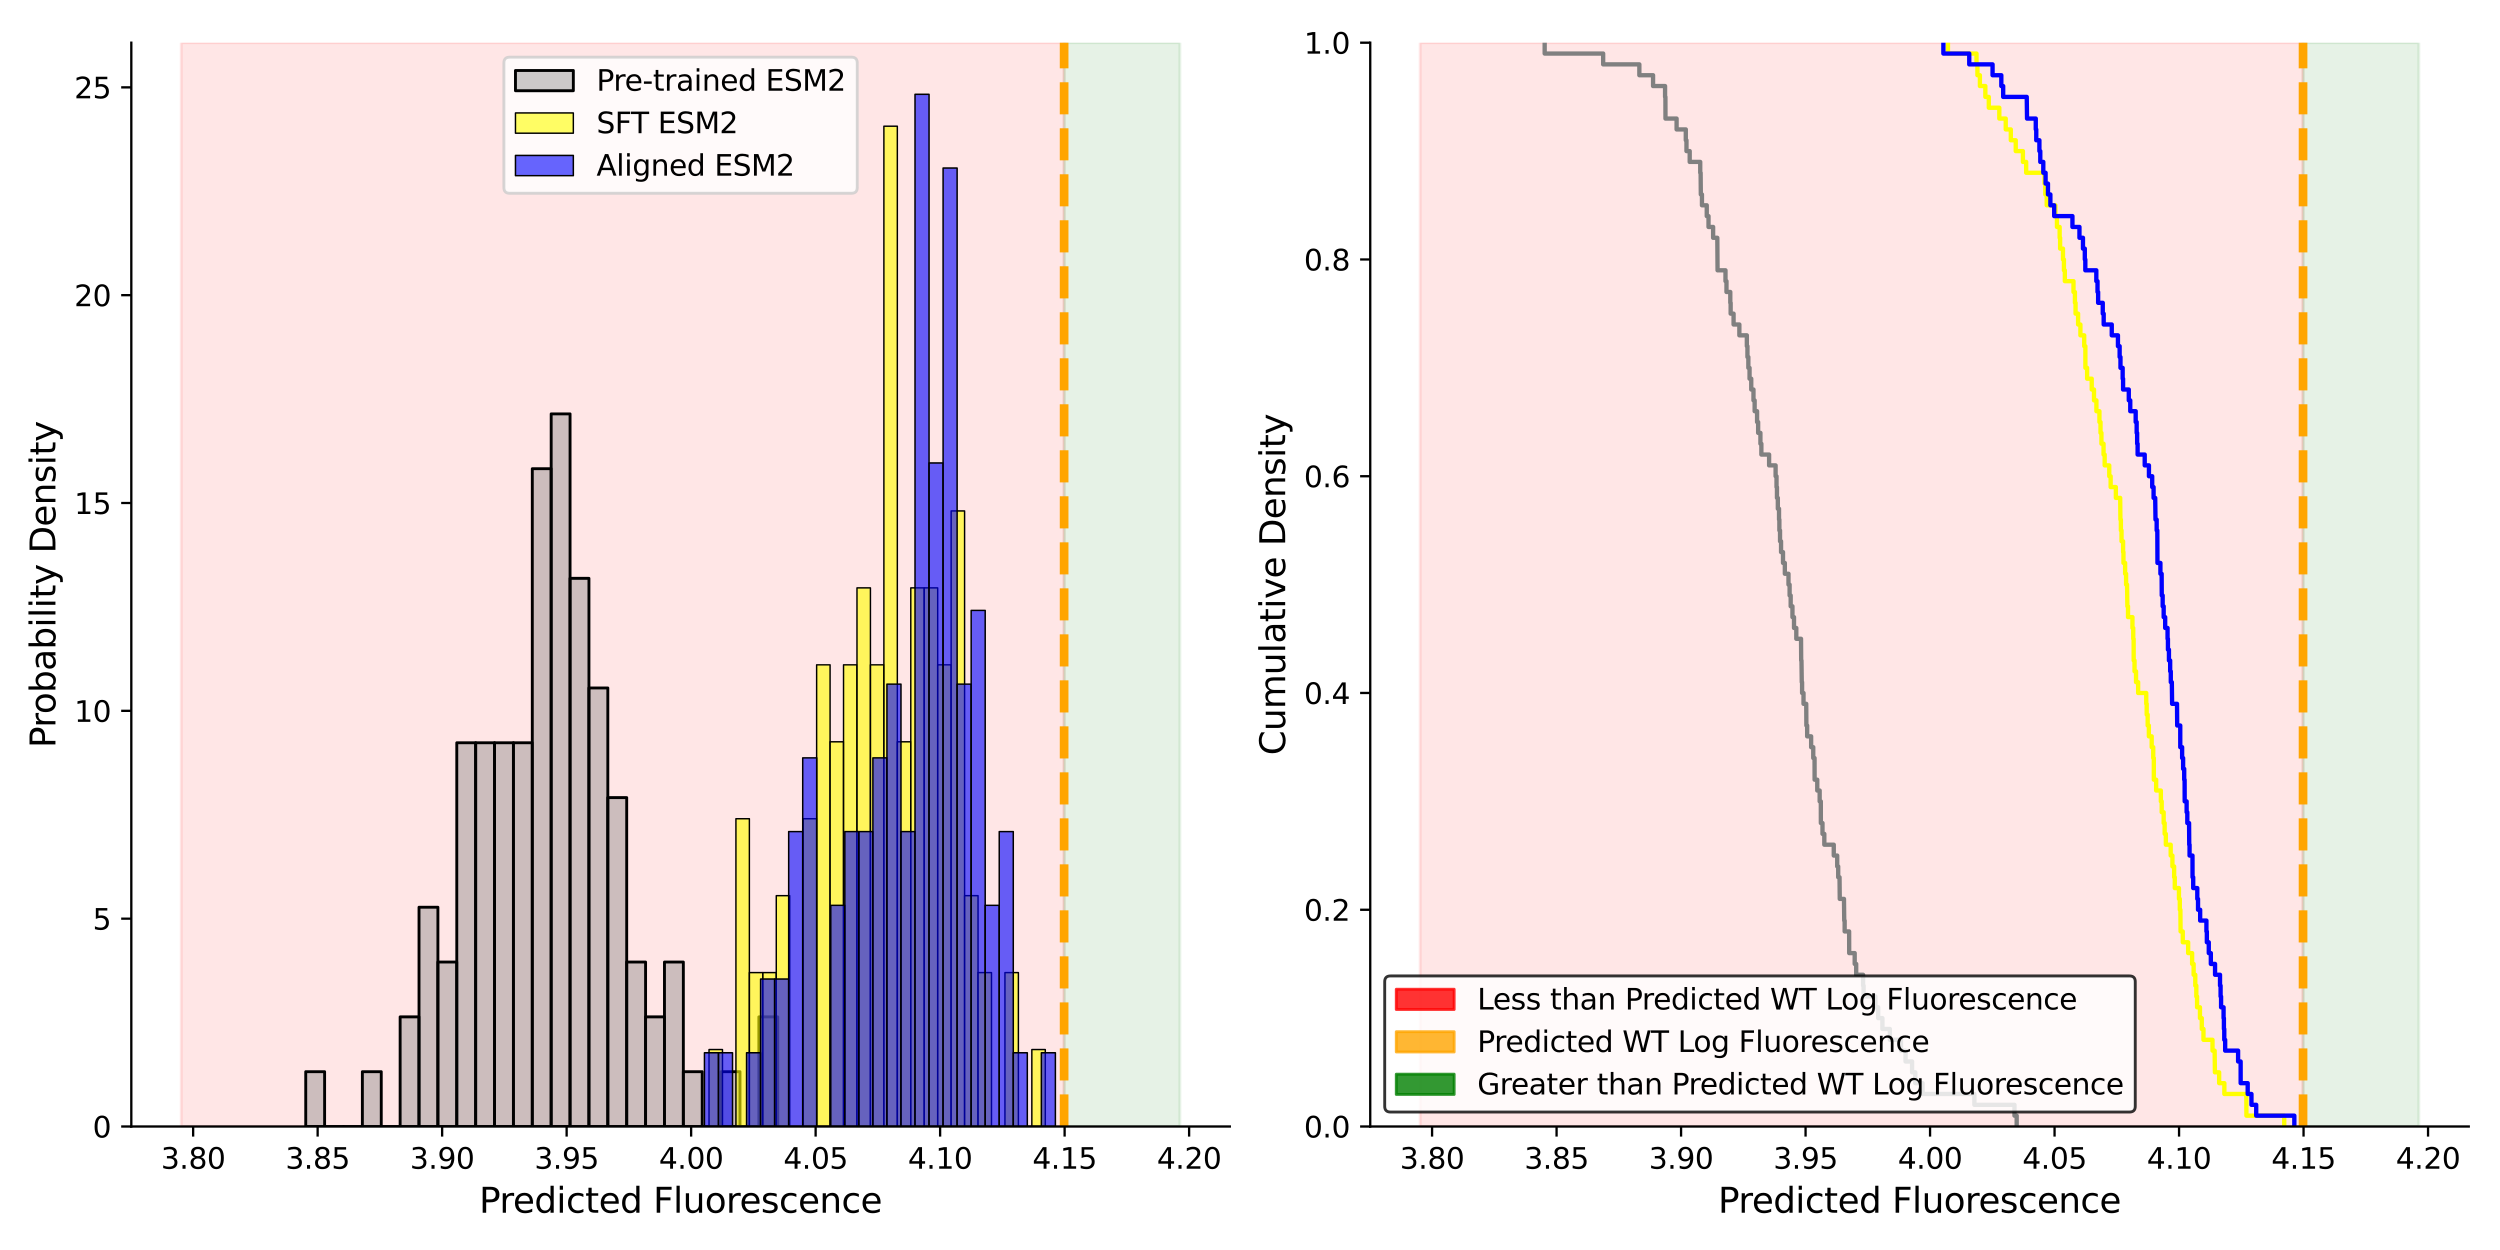 <?xml version="1.0" encoding="utf-8" standalone="no"?>
<!DOCTYPE svg PUBLIC "-//W3C//DTD SVG 1.1//EN"
  "http://www.w3.org/Graphics/SVG/1.1/DTD/svg11.dtd">
<svg xmlns:xlink="http://www.w3.org/1999/xlink" width="864pt" height="432pt" viewBox="0 0 864 432" xmlns="http://www.w3.org/2000/svg" version="1.1">
 <defs>
  <style type="text/css">*{stroke-linejoin: round; stroke-linecap: butt}</style>
 </defs>
 <g id="figure_1">
  <g id="patch_1">
   <path d="M 0 432 
L 864 432 
L 864 0 
L 0 0 
z
" style="fill: #ffffff"/>
  </g>
  <g id="axes_1">
   <g id="patch_2">
    <path d="M 45.38 389.32 
L 425.025 389.32 
L 425.025 14.76 
L 45.38 14.76 
z
" style="fill: #ffffff"/>
   </g>
   <g id="patch_3">
    <path d="M 62.637 389.32 
L 62.637 14.76 
L 367.76 14.76 
L 367.76 389.32 
z
" clip-path="url(#p1711b9d364)" style="fill: #ff0000; opacity: 0.1; stroke: #ff0000; stroke-linejoin: miter"/>
   </g>
   <g id="patch_4">
    <path d="M 367.76 389.32 
L 367.76 14.76 
L 407.768 14.76 
L 407.768 389.32 
z
" clip-path="url(#p1711b9d364)" style="fill: #008000; opacity: 0.1; stroke: #008000; stroke-linejoin: miter"/>
   </g>
   <g id="patch_5">
    <path d="M 105.662 389.32 
L 112.187 389.32 
L 112.187 370.375 
L 105.662 370.375 
z
" clip-path="url(#p1711b9d364)" style="fill: #808080; fill-opacity: 0.4; stroke: #000000; stroke-linejoin: miter"/>
   </g>
   <g id="patch_6">
    <path d="M 112.187 389.32 
L 118.712 389.32 
L 118.712 389.32 
L 112.187 389.32 
z
" clip-path="url(#p1711b9d364)" style="fill: #808080; fill-opacity: 0.4; stroke: #000000; stroke-linejoin: miter"/>
   </g>
   <g id="patch_7">
    <path d="M 118.712 389.32 
L 125.237 389.32 
L 125.237 389.32 
L 118.712 389.32 
z
" clip-path="url(#p1711b9d364)" style="fill: #808080; fill-opacity: 0.4; stroke: #000000; stroke-linejoin: miter"/>
   </g>
   <g id="patch_8">
    <path d="M 125.237 389.32 
L 131.762 389.32 
L 131.762 370.375 
L 125.237 370.375 
z
" clip-path="url(#p1711b9d364)" style="fill: #808080; fill-opacity: 0.4; stroke: #000000; stroke-linejoin: miter"/>
   </g>
   <g id="patch_9">
    <path d="M 131.762 389.32 
L 138.287 389.32 
L 138.287 389.32 
L 131.762 389.32 
z
" clip-path="url(#p1711b9d364)" style="fill: #808080; fill-opacity: 0.4; stroke: #000000; stroke-linejoin: miter"/>
   </g>
   <g id="patch_10">
    <path d="M 138.287 389.32 
L 144.813 389.32 
L 144.813 351.43 
L 138.287 351.43 
z
" clip-path="url(#p1711b9d364)" style="fill: #808080; fill-opacity: 0.4; stroke: #000000; stroke-linejoin: miter"/>
   </g>
   <g id="patch_11">
    <path d="M 144.813 389.32 
L 151.338 389.32 
L 151.338 313.54 
L 144.813 313.54 
z
" clip-path="url(#p1711b9d364)" style="fill: #808080; fill-opacity: 0.4; stroke: #000000; stroke-linejoin: miter"/>
   </g>
   <g id="patch_12">
    <path d="M 151.338 389.32 
L 157.863 389.32 
L 157.863 332.485 
L 151.338 332.485 
z
" clip-path="url(#p1711b9d364)" style="fill: #808080; fill-opacity: 0.4; stroke: #000000; stroke-linejoin: miter"/>
   </g>
   <g id="patch_13">
    <path d="M 157.863 389.32 
L 164.388 389.32 
L 164.388 256.705 
L 157.863 256.705 
z
" clip-path="url(#p1711b9d364)" style="fill: #808080; fill-opacity: 0.4; stroke: #000000; stroke-linejoin: miter"/>
   </g>
   <g id="patch_14">
    <path d="M 164.388 389.32 
L 170.913 389.32 
L 170.913 256.705 
L 164.388 256.705 
z
" clip-path="url(#p1711b9d364)" style="fill: #808080; fill-opacity: 0.4; stroke: #000000; stroke-linejoin: miter"/>
   </g>
   <g id="patch_15">
    <path d="M 170.913 389.32 
L 177.438 389.32 
L 177.438 256.705 
L 170.913 256.705 
z
" clip-path="url(#p1711b9d364)" style="fill: #808080; fill-opacity: 0.4; stroke: #000000; stroke-linejoin: miter"/>
   </g>
   <g id="patch_16">
    <path d="M 177.438 389.32 
L 183.963 389.32 
L 183.963 256.705 
L 177.438 256.705 
z
" clip-path="url(#p1711b9d364)" style="fill: #808080; fill-opacity: 0.4; stroke: #000000; stroke-linejoin: miter"/>
   </g>
   <g id="patch_17">
    <path d="M 183.963 389.32 
L 190.488 389.32 
L 190.488 161.981 
L 183.963 161.981 
z
" clip-path="url(#p1711b9d364)" style="fill: #808080; fill-opacity: 0.4; stroke: #000000; stroke-linejoin: miter"/>
   </g>
   <g id="patch_18">
    <path d="M 190.488 389.32 
L 197.013 389.32 
L 197.013 143.036 
L 190.488 143.036 
z
" clip-path="url(#p1711b9d364)" style="fill: #808080; fill-opacity: 0.4; stroke: #000000; stroke-linejoin: miter"/>
   </g>
   <g id="patch_19">
    <path d="M 197.013 389.32 
L 203.538 389.32 
L 203.538 199.87 
L 197.013 199.87 
z
" clip-path="url(#p1711b9d364)" style="fill: #808080; fill-opacity: 0.4; stroke: #000000; stroke-linejoin: miter"/>
   </g>
   <g id="patch_20">
    <path d="M 203.538 389.32 
L 210.063 389.32 
L 210.063 237.76 
L 203.538 237.76 
z
" clip-path="url(#p1711b9d364)" style="fill: #808080; fill-opacity: 0.4; stroke: #000000; stroke-linejoin: miter"/>
   </g>
   <g id="patch_21">
    <path d="M 210.063 389.32 
L 216.588 389.32 
L 216.588 275.65 
L 210.063 275.65 
z
" clip-path="url(#p1711b9d364)" style="fill: #808080; fill-opacity: 0.4; stroke: #000000; stroke-linejoin: miter"/>
   </g>
   <g id="patch_22">
    <path d="M 216.588 389.32 
L 223.113 389.32 
L 223.113 332.485 
L 216.588 332.485 
z
" clip-path="url(#p1711b9d364)" style="fill: #808080; fill-opacity: 0.4; stroke: #000000; stroke-linejoin: miter"/>
   </g>
   <g id="patch_23">
    <path d="M 223.113 389.32 
L 229.638 389.32 
L 229.638 351.43 
L 223.113 351.43 
z
" clip-path="url(#p1711b9d364)" style="fill: #808080; fill-opacity: 0.4; stroke: #000000; stroke-linejoin: miter"/>
   </g>
   <g id="patch_24">
    <path d="M 229.638 389.32 
L 236.163 389.32 
L 236.163 332.485 
L 229.638 332.485 
z
" clip-path="url(#p1711b9d364)" style="fill: #808080; fill-opacity: 0.4; stroke: #000000; stroke-linejoin: miter"/>
   </g>
   <g id="patch_25">
    <path d="M 236.163 389.32 
L 242.688 389.32 
L 242.688 370.375 
L 236.163 370.375 
z
" clip-path="url(#p1711b9d364)" style="fill: #808080; fill-opacity: 0.4; stroke: #000000; stroke-linejoin: miter"/>
   </g>
   <g id="patch_26">
    <path d="M 242.688 389.32 
L 249.213 389.32 
L 249.213 389.32 
L 242.688 389.32 
z
" clip-path="url(#p1711b9d364)" style="fill: #808080; fill-opacity: 0.4; stroke: #000000; stroke-linejoin: miter"/>
   </g>
   <g id="patch_27">
    <path d="M 249.213 389.32 
L 255.738 389.32 
L 255.738 370.375 
L 249.213 370.375 
z
" clip-path="url(#p1711b9d364)" style="fill: #808080; fill-opacity: 0.4; stroke: #000000; stroke-linejoin: miter"/>
   </g>
   <g id="patch_28">
    <path d="M 255.738 389.32 
L 262.263 389.32 
L 262.263 389.32 
L 255.738 389.32 
z
" clip-path="url(#p1711b9d364)" style="fill: #808080; fill-opacity: 0.4; stroke: #000000; stroke-linejoin: miter"/>
   </g>
   <g id="patch_29">
    <path d="M 262.263 389.32 
L 268.788 389.32 
L 268.788 351.43 
L 262.263 351.43 
z
" clip-path="url(#p1711b9d364)" style="fill: #808080; fill-opacity: 0.4; stroke: #000000; stroke-linejoin: miter"/>
   </g>
   <g id="patch_30">
    <path d="M 245.039 389.32 
L 249.688 389.32 
L 249.688 362.727 
L 245.039 362.727 
z
" clip-path="url(#p1711b9d364)" style="fill: #ffff00; fill-opacity: 0.6; stroke: #000000; stroke-width: 0.503; stroke-linejoin: miter"/>
   </g>
   <g id="patch_31">
    <path d="M 249.688 389.32 
L 254.336 389.32 
L 254.336 389.32 
L 249.688 389.32 
z
" clip-path="url(#p1711b9d364)" style="fill: #ffff00; fill-opacity: 0.6; stroke: #000000; stroke-width: 0.503; stroke-linejoin: miter"/>
   </g>
   <g id="patch_32">
    <path d="M 254.336 389.32 
L 258.985 389.32 
L 258.985 282.95 
L 254.336 282.95 
z
" clip-path="url(#p1711b9d364)" style="fill: #ffff00; fill-opacity: 0.6; stroke: #000000; stroke-width: 0.503; stroke-linejoin: miter"/>
   </g>
   <g id="patch_33">
    <path d="M 258.985 389.32 
L 263.634 389.32 
L 263.634 336.135 
L 258.985 336.135 
z
" clip-path="url(#p1711b9d364)" style="fill: #ffff00; fill-opacity: 0.6; stroke: #000000; stroke-width: 0.503; stroke-linejoin: miter"/>
   </g>
   <g id="patch_34">
    <path d="M 263.634 389.32 
L 268.282 389.32 
L 268.282 336.135 
L 263.634 336.135 
z
" clip-path="url(#p1711b9d364)" style="fill: #ffff00; fill-opacity: 0.6; stroke: #000000; stroke-width: 0.503; stroke-linejoin: miter"/>
   </g>
   <g id="patch_35">
    <path d="M 268.282 389.32 
L 272.931 389.32 
L 272.931 309.542 
L 268.282 309.542 
z
" clip-path="url(#p1711b9d364)" style="fill: #ffff00; fill-opacity: 0.6; stroke: #000000; stroke-width: 0.503; stroke-linejoin: miter"/>
   </g>
   <g id="patch_36">
    <path d="M 272.931 389.32 
L 277.579 389.32 
L 277.579 389.32 
L 272.931 389.32 
z
" clip-path="url(#p1711b9d364)" style="fill: #ffff00; fill-opacity: 0.6; stroke: #000000; stroke-width: 0.503; stroke-linejoin: miter"/>
   </g>
   <g id="patch_37">
    <path d="M 277.579 389.32 
L 282.228 389.32 
L 282.228 282.95 
L 277.579 282.95 
z
" clip-path="url(#p1711b9d364)" style="fill: #ffff00; fill-opacity: 0.6; stroke: #000000; stroke-width: 0.503; stroke-linejoin: miter"/>
   </g>
   <g id="patch_38">
    <path d="M 282.228 389.32 
L 286.876 389.32 
L 286.876 229.764 
L 282.228 229.764 
z
" clip-path="url(#p1711b9d364)" style="fill: #ffff00; fill-opacity: 0.6; stroke: #000000; stroke-width: 0.503; stroke-linejoin: miter"/>
   </g>
   <g id="patch_39">
    <path d="M 286.876 389.32 
L 291.525 389.32 
L 291.525 256.357 
L 286.876 256.357 
z
" clip-path="url(#p1711b9d364)" style="fill: #ffff00; fill-opacity: 0.6; stroke: #000000; stroke-width: 0.503; stroke-linejoin: miter"/>
   </g>
   <g id="patch_40">
    <path d="M 291.525 389.32 
L 296.173 389.32 
L 296.173 229.764 
L 291.525 229.764 
z
" clip-path="url(#p1711b9d364)" style="fill: #ffff00; fill-opacity: 0.6; stroke: #000000; stroke-width: 0.503; stroke-linejoin: miter"/>
   </g>
   <g id="patch_41">
    <path d="M 296.173 389.32 
L 300.822 389.32 
L 300.822 203.172 
L 296.173 203.172 
z
" clip-path="url(#p1711b9d364)" style="fill: #ffff00; fill-opacity: 0.6; stroke: #000000; stroke-width: 0.503; stroke-linejoin: miter"/>
   </g>
   <g id="patch_42">
    <path d="M 300.822 389.32 
L 305.47 389.32 
L 305.47 229.764 
L 300.822 229.764 
z
" clip-path="url(#p1711b9d364)" style="fill: #ffff00; fill-opacity: 0.6; stroke: #000000; stroke-width: 0.503; stroke-linejoin: miter"/>
   </g>
   <g id="patch_43">
    <path d="M 305.47 389.32 
L 310.119 389.32 
L 310.119 43.616 
L 305.47 43.616 
z
" clip-path="url(#p1711b9d364)" style="fill: #ffff00; fill-opacity: 0.6; stroke: #000000; stroke-width: 0.503; stroke-linejoin: miter"/>
   </g>
   <g id="patch_44">
    <path d="M 310.119 389.32 
L 314.767 389.32 
L 314.767 256.357 
L 310.119 256.357 
z
" clip-path="url(#p1711b9d364)" style="fill: #ffff00; fill-opacity: 0.6; stroke: #000000; stroke-width: 0.503; stroke-linejoin: miter"/>
   </g>
   <g id="patch_45">
    <path d="M 314.767 389.32 
L 319.416 389.32 
L 319.416 203.172 
L 314.767 203.172 
z
" clip-path="url(#p1711b9d364)" style="fill: #ffff00; fill-opacity: 0.6; stroke: #000000; stroke-width: 0.503; stroke-linejoin: miter"/>
   </g>
   <g id="patch_46">
    <path d="M 319.416 389.32 
L 324.064 389.32 
L 324.064 203.172 
L 319.416 203.172 
z
" clip-path="url(#p1711b9d364)" style="fill: #ffff00; fill-opacity: 0.6; stroke: #000000; stroke-width: 0.503; stroke-linejoin: miter"/>
   </g>
   <g id="patch_47">
    <path d="M 324.064 389.32 
L 328.713 389.32 
L 328.713 229.764 
L 324.064 229.764 
z
" clip-path="url(#p1711b9d364)" style="fill: #ffff00; fill-opacity: 0.6; stroke: #000000; stroke-width: 0.503; stroke-linejoin: miter"/>
   </g>
   <g id="patch_48">
    <path d="M 328.713 389.32 
L 333.361 389.32 
L 333.361 176.579 
L 328.713 176.579 
z
" clip-path="url(#p1711b9d364)" style="fill: #ffff00; fill-opacity: 0.6; stroke: #000000; stroke-width: 0.503; stroke-linejoin: miter"/>
   </g>
   <g id="patch_49">
    <path d="M 333.361 389.32 
L 338.01 389.32 
L 338.01 309.542 
L 333.361 309.542 
z
" clip-path="url(#p1711b9d364)" style="fill: #ffff00; fill-opacity: 0.6; stroke: #000000; stroke-width: 0.503; stroke-linejoin: miter"/>
   </g>
   <g id="patch_50">
    <path d="M 338.01 389.32 
L 342.658 389.32 
L 342.658 336.135 
L 338.01 336.135 
z
" clip-path="url(#p1711b9d364)" style="fill: #ffff00; fill-opacity: 0.6; stroke: #000000; stroke-width: 0.503; stroke-linejoin: miter"/>
   </g>
   <g id="patch_51">
    <path d="M 342.658 389.32 
L 347.307 389.32 
L 347.307 389.32 
L 342.658 389.32 
z
" clip-path="url(#p1711b9d364)" style="fill: #ffff00; fill-opacity: 0.6; stroke: #000000; stroke-width: 0.503; stroke-linejoin: miter"/>
   </g>
   <g id="patch_52">
    <path d="M 347.307 389.32 
L 351.955 389.32 
L 351.955 336.135 
L 347.307 336.135 
z
" clip-path="url(#p1711b9d364)" style="fill: #ffff00; fill-opacity: 0.6; stroke: #000000; stroke-width: 0.503; stroke-linejoin: miter"/>
   </g>
   <g id="patch_53">
    <path d="M 351.955 389.32 
L 356.604 389.32 
L 356.604 389.32 
L 351.955 389.32 
z
" clip-path="url(#p1711b9d364)" style="fill: #ffff00; fill-opacity: 0.6; stroke: #000000; stroke-width: 0.503; stroke-linejoin: miter"/>
   </g>
   <g id="patch_54">
    <path d="M 356.604 389.32 
L 361.252 389.32 
L 361.252 362.727 
L 356.604 362.727 
z
" clip-path="url(#p1711b9d364)" style="fill: #ffff00; fill-opacity: 0.6; stroke: #000000; stroke-width: 0.503; stroke-linejoin: miter"/>
   </g>
   <g id="patch_55">
    <path d="M 243.456 389.32 
L 248.308 389.32 
L 248.308 363.84 
L 243.456 363.84 
z
" clip-path="url(#p1711b9d364)" style="fill: #0000ff; fill-opacity: 0.6; stroke: #000000; stroke-width: 0.518; stroke-linejoin: miter"/>
   </g>
   <g id="patch_56">
    <path d="M 248.308 389.32 
L 253.159 389.32 
L 253.159 363.84 
L 248.308 363.84 
z
" clip-path="url(#p1711b9d364)" style="fill: #0000ff; fill-opacity: 0.6; stroke: #000000; stroke-width: 0.518; stroke-linejoin: miter"/>
   </g>
   <g id="patch_57">
    <path d="M 253.159 389.32 
L 258.011 389.32 
L 258.011 389.32 
L 253.159 389.32 
z
" clip-path="url(#p1711b9d364)" style="fill: #0000ff; fill-opacity: 0.6; stroke: #000000; stroke-width: 0.518; stroke-linejoin: miter"/>
   </g>
   <g id="patch_58">
    <path d="M 258.011 389.32 
L 262.862 389.32 
L 262.862 363.84 
L 258.011 363.84 
z
" clip-path="url(#p1711b9d364)" style="fill: #0000ff; fill-opacity: 0.6; stroke: #000000; stroke-width: 0.518; stroke-linejoin: miter"/>
   </g>
   <g id="patch_59">
    <path d="M 262.862 389.32 
L 267.714 389.32 
L 267.714 338.359 
L 262.862 338.359 
z
" clip-path="url(#p1711b9d364)" style="fill: #0000ff; fill-opacity: 0.6; stroke: #000000; stroke-width: 0.518; stroke-linejoin: miter"/>
   </g>
   <g id="patch_60">
    <path d="M 267.714 389.32 
L 272.565 389.32 
L 272.565 338.359 
L 267.714 338.359 
z
" clip-path="url(#p1711b9d364)" style="fill: #0000ff; fill-opacity: 0.6; stroke: #000000; stroke-width: 0.518; stroke-linejoin: miter"/>
   </g>
   <g id="patch_61">
    <path d="M 272.565 389.32 
L 277.417 389.32 
L 277.417 287.399 
L 272.565 287.399 
z
" clip-path="url(#p1711b9d364)" style="fill: #0000ff; fill-opacity: 0.6; stroke: #000000; stroke-width: 0.518; stroke-linejoin: miter"/>
   </g>
   <g id="patch_62">
    <path d="M 277.417 389.32 
L 282.268 389.32 
L 282.268 261.919 
L 277.417 261.919 
z
" clip-path="url(#p1711b9d364)" style="fill: #0000ff; fill-opacity: 0.6; stroke: #000000; stroke-width: 0.518; stroke-linejoin: miter"/>
   </g>
   <g id="patch_63">
    <path d="M 282.268 389.32 
L 287.119 389.32 
L 287.119 389.32 
L 282.268 389.32 
z
" clip-path="url(#p1711b9d364)" style="fill: #0000ff; fill-opacity: 0.6; stroke: #000000; stroke-width: 0.518; stroke-linejoin: miter"/>
   </g>
   <g id="patch_64">
    <path d="M 287.119 389.32 
L 291.971 389.32 
L 291.971 312.879 
L 287.119 312.879 
z
" clip-path="url(#p1711b9d364)" style="fill: #0000ff; fill-opacity: 0.6; stroke: #000000; stroke-width: 0.518; stroke-linejoin: miter"/>
   </g>
   <g id="patch_65">
    <path d="M 291.971 389.32 
L 296.822 389.32 
L 296.822 287.399 
L 291.971 287.399 
z
" clip-path="url(#p1711b9d364)" style="fill: #0000ff; fill-opacity: 0.6; stroke: #000000; stroke-width: 0.518; stroke-linejoin: miter"/>
   </g>
   <g id="patch_66">
    <path d="M 296.822 389.32 
L 301.674 389.32 
L 301.674 287.399 
L 296.822 287.399 
z
" clip-path="url(#p1711b9d364)" style="fill: #0000ff; fill-opacity: 0.6; stroke: #000000; stroke-width: 0.518; stroke-linejoin: miter"/>
   </g>
   <g id="patch_67">
    <path d="M 301.674 389.32 
L 306.525 389.32 
L 306.525 261.919 
L 301.674 261.919 
z
" clip-path="url(#p1711b9d364)" style="fill: #0000ff; fill-opacity: 0.6; stroke: #000000; stroke-width: 0.518; stroke-linejoin: miter"/>
   </g>
   <g id="patch_68">
    <path d="M 306.525 389.32 
L 311.377 389.32 
L 311.377 236.438 
L 306.525 236.438 
z
" clip-path="url(#p1711b9d364)" style="fill: #0000ff; fill-opacity: 0.6; stroke: #000000; stroke-width: 0.518; stroke-linejoin: miter"/>
   </g>
   <g id="patch_69">
    <path d="M 311.377 389.32 
L 316.228 389.32 
L 316.228 287.399 
L 311.377 287.399 
z
" clip-path="url(#p1711b9d364)" style="fill: #0000ff; fill-opacity: 0.6; stroke: #000000; stroke-width: 0.518; stroke-linejoin: miter"/>
   </g>
   <g id="patch_70">
    <path d="M 316.228 389.32 
L 321.08 389.32 
L 321.08 32.596 
L 316.228 32.596 
z
" clip-path="url(#p1711b9d364)" style="fill: #0000ff; fill-opacity: 0.6; stroke: #000000; stroke-width: 0.518; stroke-linejoin: miter"/>
   </g>
   <g id="patch_71">
    <path d="M 321.08 389.32 
L 325.931 389.32 
L 325.931 159.998 
L 321.08 159.998 
z
" clip-path="url(#p1711b9d364)" style="fill: #0000ff; fill-opacity: 0.6; stroke: #000000; stroke-width: 0.518; stroke-linejoin: miter"/>
   </g>
   <g id="patch_72">
    <path d="M 325.931 389.32 
L 330.782 389.32 
L 330.782 58.076 
L 325.931 58.076 
z
" clip-path="url(#p1711b9d364)" style="fill: #0000ff; fill-opacity: 0.6; stroke: #000000; stroke-width: 0.518; stroke-linejoin: miter"/>
   </g>
   <g id="patch_73">
    <path d="M 330.782 389.32 
L 335.634 389.32 
L 335.634 236.438 
L 330.782 236.438 
z
" clip-path="url(#p1711b9d364)" style="fill: #0000ff; fill-opacity: 0.6; stroke: #000000; stroke-width: 0.518; stroke-linejoin: miter"/>
   </g>
   <g id="patch_74">
    <path d="M 335.634 389.32 
L 340.485 389.32 
L 340.485 210.958 
L 335.634 210.958 
z
" clip-path="url(#p1711b9d364)" style="fill: #0000ff; fill-opacity: 0.6; stroke: #000000; stroke-width: 0.518; stroke-linejoin: miter"/>
   </g>
   <g id="patch_75">
    <path d="M 340.485 389.32 
L 345.337 389.32 
L 345.337 312.879 
L 340.485 312.879 
z
" clip-path="url(#p1711b9d364)" style="fill: #0000ff; fill-opacity: 0.6; stroke: #000000; stroke-width: 0.518; stroke-linejoin: miter"/>
   </g>
   <g id="patch_76">
    <path d="M 345.337 389.32 
L 350.188 389.32 
L 350.188 287.399 
L 345.337 287.399 
z
" clip-path="url(#p1711b9d364)" style="fill: #0000ff; fill-opacity: 0.6; stroke: #000000; stroke-width: 0.518; stroke-linejoin: miter"/>
   </g>
   <g id="patch_77">
    <path d="M 350.188 389.32 
L 355.04 389.32 
L 355.04 363.84 
L 350.188 363.84 
z
" clip-path="url(#p1711b9d364)" style="fill: #0000ff; fill-opacity: 0.6; stroke: #000000; stroke-width: 0.518; stroke-linejoin: miter"/>
   </g>
   <g id="patch_78">
    <path d="M 355.04 389.32 
L 359.891 389.32 
L 359.891 389.32 
L 355.04 389.32 
z
" clip-path="url(#p1711b9d364)" style="fill: #0000ff; fill-opacity: 0.6; stroke: #000000; stroke-width: 0.518; stroke-linejoin: miter"/>
   </g>
   <g id="patch_79">
    <path d="M 359.891 389.32 
L 364.743 389.32 
L 364.743 363.84 
L 359.891 363.84 
z
" clip-path="url(#p1711b9d364)" style="fill: #0000ff; fill-opacity: 0.6; stroke: #000000; stroke-width: 0.518; stroke-linejoin: miter"/>
   </g>
   <g id="matplotlib.axis_1">
    <g id="xtick_1">
     <g id="line2d_1">
      <defs>
       <path id="mca1e1f2dc0" d="M 0 0 
L 0 3.5 
" style="stroke: #000000; stroke-width: 0.8"/>
      </defs>
      <g>
       <use xlink:href="#mca1e1f2dc0" x="66.751" y="389.32" style="stroke: #000000; stroke-width: 0.8"/>
      </g>
     </g>
     <g id="text_1">
      <!-- 3.80 -->
      <g transform="translate(55.619 403.918) scale(0.1 -0.1)">
       <defs>
        <path id="DejaVuSans-33" d="M 2597 2516 
Q 3050 2419 3304 2112 
Q 3559 1806 3559 1356 
Q 3559 666 3084 287 
Q 2609 -91 1734 -91 
Q 1441 -91 1130 -33 
Q 819 25 488 141 
L 488 750 
Q 750 597 1062 519 
Q 1375 441 1716 441 
Q 2309 441 2620 675 
Q 2931 909 2931 1356 
Q 2931 1769 2642 2001 
Q 2353 2234 1838 2234 
L 1294 2234 
L 1294 2753 
L 1863 2753 
Q 2328 2753 2575 2939 
Q 2822 3125 2822 3475 
Q 2822 3834 2567 4026 
Q 2313 4219 1838 4219 
Q 1578 4219 1281 4162 
Q 984 4106 628 3988 
L 628 4550 
Q 988 4650 1302 4700 
Q 1616 4750 1894 4750 
Q 2613 4750 3031 4423 
Q 3450 4097 3450 3541 
Q 3450 3153 3228 2886 
Q 3006 2619 2597 2516 
z
" transform="scale(0.016)"/>
        <path id="DejaVuSans-2e" d="M 684 794 
L 1344 794 
L 1344 0 
L 684 0 
L 684 794 
z
" transform="scale(0.016)"/>
        <path id="DejaVuSans-38" d="M 2034 2216 
Q 1584 2216 1326 1975 
Q 1069 1734 1069 1313 
Q 1069 891 1326 650 
Q 1584 409 2034 409 
Q 2484 409 2743 651 
Q 3003 894 3003 1313 
Q 3003 1734 2745 1975 
Q 2488 2216 2034 2216 
z
M 1403 2484 
Q 997 2584 770 2862 
Q 544 3141 544 3541 
Q 544 4100 942 4425 
Q 1341 4750 2034 4750 
Q 2731 4750 3128 4425 
Q 3525 4100 3525 3541 
Q 3525 3141 3298 2862 
Q 3072 2584 2669 2484 
Q 3125 2378 3379 2068 
Q 3634 1759 3634 1313 
Q 3634 634 3220 271 
Q 2806 -91 2034 -91 
Q 1263 -91 848 271 
Q 434 634 434 1313 
Q 434 1759 690 2068 
Q 947 2378 1403 2484 
z
M 1172 3481 
Q 1172 3119 1398 2916 
Q 1625 2713 2034 2713 
Q 2441 2713 2670 2916 
Q 2900 3119 2900 3481 
Q 2900 3844 2670 4047 
Q 2441 4250 2034 4250 
Q 1625 4250 1398 4047 
Q 1172 3844 1172 3481 
z
" transform="scale(0.016)"/>
        <path id="DejaVuSans-30" d="M 2034 4250 
Q 1547 4250 1301 3770 
Q 1056 3291 1056 2328 
Q 1056 1369 1301 889 
Q 1547 409 2034 409 
Q 2525 409 2770 889 
Q 3016 1369 3016 2328 
Q 3016 3291 2770 3770 
Q 2525 4250 2034 4250 
z
M 2034 4750 
Q 2819 4750 3233 4129 
Q 3647 3509 3647 2328 
Q 3647 1150 3233 529 
Q 2819 -91 2034 -91 
Q 1250 -91 836 529 
Q 422 1150 422 2328 
Q 422 3509 836 4129 
Q 1250 4750 2034 4750 
z
" transform="scale(0.016)"/>
       </defs>
       <use xlink:href="#DejaVuSans-33"/>
       <use xlink:href="#DejaVuSans-2e" x="63.623"/>
       <use xlink:href="#DejaVuSans-38" x="95.41"/>
       <use xlink:href="#DejaVuSans-30" x="159.033"/>
      </g>
     </g>
    </g>
    <g id="xtick_2">
     <g id="line2d_2">
      <g>
       <use xlink:href="#mca1e1f2dc0" x="109.777" y="389.32" style="stroke: #000000; stroke-width: 0.8"/>
      </g>
     </g>
     <g id="text_2">
      <!-- 3.85 -->
      <g transform="translate(98.644 403.918) scale(0.1 -0.1)">
       <defs>
        <path id="DejaVuSans-35" d="M 691 4666 
L 3169 4666 
L 3169 4134 
L 1269 4134 
L 1269 2991 
Q 1406 3038 1543 3061 
Q 1681 3084 1819 3084 
Q 2600 3084 3056 2656 
Q 3513 2228 3513 1497 
Q 3513 744 3044 326 
Q 2575 -91 1722 -91 
Q 1428 -91 1123 -41 
Q 819 9 494 109 
L 494 744 
Q 775 591 1075 516 
Q 1375 441 1709 441 
Q 2250 441 2565 725 
Q 2881 1009 2881 1497 
Q 2881 1984 2565 2268 
Q 2250 2553 1709 2553 
Q 1456 2553 1204 2497 
Q 953 2441 691 2322 
L 691 4666 
z
" transform="scale(0.016)"/>
       </defs>
       <use xlink:href="#DejaVuSans-33"/>
       <use xlink:href="#DejaVuSans-2e" x="63.623"/>
       <use xlink:href="#DejaVuSans-38" x="95.41"/>
       <use xlink:href="#DejaVuSans-35" x="159.033"/>
      </g>
     </g>
    </g>
    <g id="xtick_3">
     <g id="line2d_3">
      <g>
       <use xlink:href="#mca1e1f2dc0" x="152.803" y="389.32" style="stroke: #000000; stroke-width: 0.8"/>
      </g>
     </g>
     <g id="text_3">
      <!-- 3.90 -->
      <g transform="translate(141.67 403.918) scale(0.1 -0.1)">
       <defs>
        <path id="DejaVuSans-39" d="M 703 97 
L 703 672 
Q 941 559 1184 500 
Q 1428 441 1663 441 
Q 2288 441 2617 861 
Q 2947 1281 2994 2138 
Q 2813 1869 2534 1725 
Q 2256 1581 1919 1581 
Q 1219 1581 811 2004 
Q 403 2428 403 3163 
Q 403 3881 828 4315 
Q 1253 4750 1959 4750 
Q 2769 4750 3195 4129 
Q 3622 3509 3622 2328 
Q 3622 1225 3098 567 
Q 2575 -91 1691 -91 
Q 1453 -91 1209 -44 
Q 966 3 703 97 
z
M 1959 2075 
Q 2384 2075 2632 2365 
Q 2881 2656 2881 3163 
Q 2881 3666 2632 3958 
Q 2384 4250 1959 4250 
Q 1534 4250 1286 3958 
Q 1038 3666 1038 3163 
Q 1038 2656 1286 2365 
Q 1534 2075 1959 2075 
z
" transform="scale(0.016)"/>
       </defs>
       <use xlink:href="#DejaVuSans-33"/>
       <use xlink:href="#DejaVuSans-2e" x="63.623"/>
       <use xlink:href="#DejaVuSans-39" x="95.41"/>
       <use xlink:href="#DejaVuSans-30" x="159.033"/>
      </g>
     </g>
    </g>
    <g id="xtick_4">
     <g id="line2d_4">
      <g>
       <use xlink:href="#mca1e1f2dc0" x="195.829" y="389.32" style="stroke: #000000; stroke-width: 0.8"/>
      </g>
     </g>
     <g id="text_4">
      <!-- 3.95 -->
      <g transform="translate(184.696 403.918) scale(0.1 -0.1)">
       <use xlink:href="#DejaVuSans-33"/>
       <use xlink:href="#DejaVuSans-2e" x="63.623"/>
       <use xlink:href="#DejaVuSans-39" x="95.41"/>
       <use xlink:href="#DejaVuSans-35" x="159.033"/>
      </g>
     </g>
    </g>
    <g id="xtick_5">
     <g id="line2d_5">
      <g>
       <use xlink:href="#mca1e1f2dc0" x="238.855" y="389.32" style="stroke: #000000; stroke-width: 0.8"/>
      </g>
     </g>
     <g id="text_5">
      <!-- 4.00 -->
      <g transform="translate(227.722 403.918) scale(0.1 -0.1)">
       <defs>
        <path id="DejaVuSans-34" d="M 2419 4116 
L 825 1625 
L 2419 1625 
L 2419 4116 
z
M 2253 4666 
L 3047 4666 
L 3047 1625 
L 3713 1625 
L 3713 1100 
L 3047 1100 
L 3047 0 
L 2419 0 
L 2419 1100 
L 313 1100 
L 313 1709 
L 2253 4666 
z
" transform="scale(0.016)"/>
       </defs>
       <use xlink:href="#DejaVuSans-34"/>
       <use xlink:href="#DejaVuSans-2e" x="63.623"/>
       <use xlink:href="#DejaVuSans-30" x="95.41"/>
       <use xlink:href="#DejaVuSans-30" x="159.033"/>
      </g>
     </g>
    </g>
    <g id="xtick_6">
     <g id="line2d_6">
      <g>
       <use xlink:href="#mca1e1f2dc0" x="281.88" y="389.32" style="stroke: #000000; stroke-width: 0.8"/>
      </g>
     </g>
     <g id="text_6">
      <!-- 4.05 -->
      <g transform="translate(270.748 403.918) scale(0.1 -0.1)">
       <use xlink:href="#DejaVuSans-34"/>
       <use xlink:href="#DejaVuSans-2e" x="63.623"/>
       <use xlink:href="#DejaVuSans-30" x="95.41"/>
       <use xlink:href="#DejaVuSans-35" x="159.033"/>
      </g>
     </g>
    </g>
    <g id="xtick_7">
     <g id="line2d_7">
      <g>
       <use xlink:href="#mca1e1f2dc0" x="324.906" y="389.32" style="stroke: #000000; stroke-width: 0.8"/>
      </g>
     </g>
     <g id="text_7">
      <!-- 4.10 -->
      <g transform="translate(313.773 403.918) scale(0.1 -0.1)">
       <defs>
        <path id="DejaVuSans-31" d="M 794 531 
L 1825 531 
L 1825 4091 
L 703 3866 
L 703 4441 
L 1819 4666 
L 2450 4666 
L 2450 531 
L 3481 531 
L 3481 0 
L 794 0 
L 794 531 
z
" transform="scale(0.016)"/>
       </defs>
       <use xlink:href="#DejaVuSans-34"/>
       <use xlink:href="#DejaVuSans-2e" x="63.623"/>
       <use xlink:href="#DejaVuSans-31" x="95.41"/>
       <use xlink:href="#DejaVuSans-30" x="159.033"/>
      </g>
     </g>
    </g>
    <g id="xtick_8">
     <g id="line2d_8">
      <g>
       <use xlink:href="#mca1e1f2dc0" x="367.932" y="389.32" style="stroke: #000000; stroke-width: 0.8"/>
      </g>
     </g>
     <g id="text_8">
      <!-- 4.15 -->
      <g transform="translate(356.799 403.918) scale(0.1 -0.1)">
       <use xlink:href="#DejaVuSans-34"/>
       <use xlink:href="#DejaVuSans-2e" x="63.623"/>
       <use xlink:href="#DejaVuSans-31" x="95.41"/>
       <use xlink:href="#DejaVuSans-35" x="159.033"/>
      </g>
     </g>
    </g>
    <g id="xtick_9">
     <g id="line2d_9">
      <g>
       <use xlink:href="#mca1e1f2dc0" x="410.958" y="389.32" style="stroke: #000000; stroke-width: 0.8"/>
      </g>
     </g>
     <g id="text_9">
      <!-- 4.20 -->
      <g transform="translate(399.825 403.918) scale(0.1 -0.1)">
       <defs>
        <path id="DejaVuSans-32" d="M 1228 531 
L 3431 531 
L 3431 0 
L 469 0 
L 469 531 
Q 828 903 1448 1529 
Q 2069 2156 2228 2338 
Q 2531 2678 2651 2914 
Q 2772 3150 2772 3378 
Q 2772 3750 2511 3984 
Q 2250 4219 1831 4219 
Q 1534 4219 1204 4116 
Q 875 4013 500 3803 
L 500 4441 
Q 881 4594 1212 4672 
Q 1544 4750 1819 4750 
Q 2544 4750 2975 4387 
Q 3406 4025 3406 3419 
Q 3406 3131 3298 2873 
Q 3191 2616 2906 2266 
Q 2828 2175 2409 1742 
Q 1991 1309 1228 531 
z
" transform="scale(0.016)"/>
       </defs>
       <use xlink:href="#DejaVuSans-34"/>
       <use xlink:href="#DejaVuSans-2e" x="63.623"/>
       <use xlink:href="#DejaVuSans-32" x="95.41"/>
       <use xlink:href="#DejaVuSans-30" x="159.033"/>
      </g>
     </g>
    </g>
    <g id="text_10">
     <!-- Predicted Fluorescence -->
     <g transform="translate(165.606 419.116) scale(0.12 -0.12)">
      <defs>
       <path id="DejaVuSans-50" d="M 1259 4147 
L 1259 2394 
L 2053 2394 
Q 2494 2394 2734 2622 
Q 2975 2850 2975 3272 
Q 2975 3691 2734 3919 
Q 2494 4147 2053 4147 
L 1259 4147 
z
M 628 4666 
L 2053 4666 
Q 2838 4666 3239 4311 
Q 3641 3956 3641 3272 
Q 3641 2581 3239 2228 
Q 2838 1875 2053 1875 
L 1259 1875 
L 1259 0 
L 628 0 
L 628 4666 
z
" transform="scale(0.016)"/>
       <path id="DejaVuSans-72" d="M 2631 2963 
Q 2534 3019 2420 3045 
Q 2306 3072 2169 3072 
Q 1681 3072 1420 2755 
Q 1159 2438 1159 1844 
L 1159 0 
L 581 0 
L 581 3500 
L 1159 3500 
L 1159 2956 
Q 1341 3275 1631 3429 
Q 1922 3584 2338 3584 
Q 2397 3584 2469 3576 
Q 2541 3569 2628 3553 
L 2631 2963 
z
" transform="scale(0.016)"/>
       <path id="DejaVuSans-65" d="M 3597 1894 
L 3597 1613 
L 953 1613 
Q 991 1019 1311 708 
Q 1631 397 2203 397 
Q 2534 397 2845 478 
Q 3156 559 3463 722 
L 3463 178 
Q 3153 47 2828 -22 
Q 2503 -91 2169 -91 
Q 1331 -91 842 396 
Q 353 884 353 1716 
Q 353 2575 817 3079 
Q 1281 3584 2069 3584 
Q 2775 3584 3186 3129 
Q 3597 2675 3597 1894 
z
M 3022 2063 
Q 3016 2534 2758 2815 
Q 2500 3097 2075 3097 
Q 1594 3097 1305 2825 
Q 1016 2553 972 2059 
L 3022 2063 
z
" transform="scale(0.016)"/>
       <path id="DejaVuSans-64" d="M 2906 2969 
L 2906 4863 
L 3481 4863 
L 3481 0 
L 2906 0 
L 2906 525 
Q 2725 213 2448 61 
Q 2172 -91 1784 -91 
Q 1150 -91 751 415 
Q 353 922 353 1747 
Q 353 2572 751 3078 
Q 1150 3584 1784 3584 
Q 2172 3584 2448 3432 
Q 2725 3281 2906 2969 
z
M 947 1747 
Q 947 1113 1208 752 
Q 1469 391 1925 391 
Q 2381 391 2643 752 
Q 2906 1113 2906 1747 
Q 2906 2381 2643 2742 
Q 2381 3103 1925 3103 
Q 1469 3103 1208 2742 
Q 947 2381 947 1747 
z
" transform="scale(0.016)"/>
       <path id="DejaVuSans-69" d="M 603 3500 
L 1178 3500 
L 1178 0 
L 603 0 
L 603 3500 
z
M 603 4863 
L 1178 4863 
L 1178 4134 
L 603 4134 
L 603 4863 
z
" transform="scale(0.016)"/>
       <path id="DejaVuSans-63" d="M 3122 3366 
L 3122 2828 
Q 2878 2963 2633 3030 
Q 2388 3097 2138 3097 
Q 1578 3097 1268 2742 
Q 959 2388 959 1747 
Q 959 1106 1268 751 
Q 1578 397 2138 397 
Q 2388 397 2633 464 
Q 2878 531 3122 666 
L 3122 134 
Q 2881 22 2623 -34 
Q 2366 -91 2075 -91 
Q 1284 -91 818 406 
Q 353 903 353 1747 
Q 353 2603 823 3093 
Q 1294 3584 2113 3584 
Q 2378 3584 2631 3529 
Q 2884 3475 3122 3366 
z
" transform="scale(0.016)"/>
       <path id="DejaVuSans-74" d="M 1172 4494 
L 1172 3500 
L 2356 3500 
L 2356 3053 
L 1172 3053 
L 1172 1153 
Q 1172 725 1289 603 
Q 1406 481 1766 481 
L 2356 481 
L 2356 0 
L 1766 0 
Q 1100 0 847 248 
Q 594 497 594 1153 
L 594 3053 
L 172 3053 
L 172 3500 
L 594 3500 
L 594 4494 
L 1172 4494 
z
" transform="scale(0.016)"/>
       <path id="DejaVuSans-20" transform="scale(0.016)"/>
       <path id="DejaVuSans-46" d="M 628 4666 
L 3309 4666 
L 3309 4134 
L 1259 4134 
L 1259 2759 
L 3109 2759 
L 3109 2228 
L 1259 2228 
L 1259 0 
L 628 0 
L 628 4666 
z
" transform="scale(0.016)"/>
       <path id="DejaVuSans-6c" d="M 603 4863 
L 1178 4863 
L 1178 0 
L 603 0 
L 603 4863 
z
" transform="scale(0.016)"/>
       <path id="DejaVuSans-75" d="M 544 1381 
L 544 3500 
L 1119 3500 
L 1119 1403 
Q 1119 906 1312 657 
Q 1506 409 1894 409 
Q 2359 409 2629 706 
Q 2900 1003 2900 1516 
L 2900 3500 
L 3475 3500 
L 3475 0 
L 2900 0 
L 2900 538 
Q 2691 219 2414 64 
Q 2138 -91 1772 -91 
Q 1169 -91 856 284 
Q 544 659 544 1381 
z
M 1991 3584 
L 1991 3584 
z
" transform="scale(0.016)"/>
       <path id="DejaVuSans-6f" d="M 1959 3097 
Q 1497 3097 1228 2736 
Q 959 2375 959 1747 
Q 959 1119 1226 758 
Q 1494 397 1959 397 
Q 2419 397 2687 759 
Q 2956 1122 2956 1747 
Q 2956 2369 2687 2733 
Q 2419 3097 1959 3097 
z
M 1959 3584 
Q 2709 3584 3137 3096 
Q 3566 2609 3566 1747 
Q 3566 888 3137 398 
Q 2709 -91 1959 -91 
Q 1206 -91 779 398 
Q 353 888 353 1747 
Q 353 2609 779 3096 
Q 1206 3584 1959 3584 
z
" transform="scale(0.016)"/>
       <path id="DejaVuSans-73" d="M 2834 3397 
L 2834 2853 
Q 2591 2978 2328 3040 
Q 2066 3103 1784 3103 
Q 1356 3103 1142 2972 
Q 928 2841 928 2578 
Q 928 2378 1081 2264 
Q 1234 2150 1697 2047 
L 1894 2003 
Q 2506 1872 2764 1633 
Q 3022 1394 3022 966 
Q 3022 478 2636 193 
Q 2250 -91 1575 -91 
Q 1294 -91 989 -36 
Q 684 19 347 128 
L 347 722 
Q 666 556 975 473 
Q 1284 391 1588 391 
Q 1994 391 2212 530 
Q 2431 669 2431 922 
Q 2431 1156 2273 1281 
Q 2116 1406 1581 1522 
L 1381 1569 
Q 847 1681 609 1914 
Q 372 2147 372 2553 
Q 372 3047 722 3315 
Q 1072 3584 1716 3584 
Q 2034 3584 2315 3537 
Q 2597 3491 2834 3397 
z
" transform="scale(0.016)"/>
       <path id="DejaVuSans-6e" d="M 3513 2113 
L 3513 0 
L 2938 0 
L 2938 2094 
Q 2938 2591 2744 2837 
Q 2550 3084 2163 3084 
Q 1697 3084 1428 2787 
Q 1159 2491 1159 1978 
L 1159 0 
L 581 0 
L 581 3500 
L 1159 3500 
L 1159 2956 
Q 1366 3272 1645 3428 
Q 1925 3584 2291 3584 
Q 2894 3584 3203 3211 
Q 3513 2838 3513 2113 
z
" transform="scale(0.016)"/>
      </defs>
      <use xlink:href="#DejaVuSans-50"/>
      <use xlink:href="#DejaVuSans-72" x="58.553"/>
      <use xlink:href="#DejaVuSans-65" x="97.416"/>
      <use xlink:href="#DejaVuSans-64" x="158.939"/>
      <use xlink:href="#DejaVuSans-69" x="222.416"/>
      <use xlink:href="#DejaVuSans-63" x="250.199"/>
      <use xlink:href="#DejaVuSans-74" x="305.18"/>
      <use xlink:href="#DejaVuSans-65" x="344.389"/>
      <use xlink:href="#DejaVuSans-64" x="405.912"/>
      <use xlink:href="#DejaVuSans-20" x="469.389"/>
      <use xlink:href="#DejaVuSans-46" x="501.176"/>
      <use xlink:href="#DejaVuSans-6c" x="558.695"/>
      <use xlink:href="#DejaVuSans-75" x="586.479"/>
      <use xlink:href="#DejaVuSans-6f" x="649.857"/>
      <use xlink:href="#DejaVuSans-72" x="711.039"/>
      <use xlink:href="#DejaVuSans-65" x="749.902"/>
      <use xlink:href="#DejaVuSans-73" x="811.426"/>
      <use xlink:href="#DejaVuSans-63" x="863.525"/>
      <use xlink:href="#DejaVuSans-65" x="918.506"/>
      <use xlink:href="#DejaVuSans-6e" x="980.029"/>
      <use xlink:href="#DejaVuSans-63" x="1043.408"/>
      <use xlink:href="#DejaVuSans-65" x="1098.389"/>
     </g>
    </g>
   </g>
   <g id="matplotlib.axis_2">
    <g id="ytick_1">
     <g id="line2d_10">
      <defs>
       <path id="m2dc00c39ef" d="M 0 0 
L -3.5 0 
" style="stroke: #000000; stroke-width: 0.8"/>
      </defs>
      <g>
       <use xlink:href="#m2dc00c39ef" x="45.38" y="389.32" style="stroke: #000000; stroke-width: 0.8"/>
      </g>
     </g>
     <g id="text_11">
      <!-- 0 -->
      <g transform="translate(32.017 393.119) scale(0.1 -0.1)">
       <use xlink:href="#DejaVuSans-30"/>
      </g>
     </g>
    </g>
    <g id="ytick_2">
     <g id="line2d_11">
      <g>
       <use xlink:href="#m2dc00c39ef" x="45.38" y="317.493" style="stroke: #000000; stroke-width: 0.8"/>
      </g>
     </g>
     <g id="text_12">
      <!-- 5 -->
      <g transform="translate(32.017 321.292) scale(0.1 -0.1)">
       <use xlink:href="#DejaVuSans-35"/>
      </g>
     </g>
    </g>
    <g id="ytick_3">
     <g id="line2d_12">
      <g>
       <use xlink:href="#m2dc00c39ef" x="45.38" y="245.666" style="stroke: #000000; stroke-width: 0.8"/>
      </g>
     </g>
     <g id="text_13">
      <!-- 10 -->
      <g transform="translate(25.655 249.466) scale(0.1 -0.1)">
       <use xlink:href="#DejaVuSans-31"/>
       <use xlink:href="#DejaVuSans-30" x="63.623"/>
      </g>
     </g>
    </g>
    <g id="ytick_4">
     <g id="line2d_13">
      <g>
       <use xlink:href="#m2dc00c39ef" x="45.38" y="173.84" style="stroke: #000000; stroke-width: 0.8"/>
      </g>
     </g>
     <g id="text_14">
      <!-- 15 -->
      <g transform="translate(25.655 177.639) scale(0.1 -0.1)">
       <use xlink:href="#DejaVuSans-31"/>
       <use xlink:href="#DejaVuSans-35" x="63.623"/>
      </g>
     </g>
    </g>
    <g id="ytick_5">
     <g id="line2d_14">
      <g>
       <use xlink:href="#m2dc00c39ef" x="45.38" y="102.013" style="stroke: #000000; stroke-width: 0.8"/>
      </g>
     </g>
     <g id="text_15">
      <!-- 20 -->
      <g transform="translate(25.655 105.812) scale(0.1 -0.1)">
       <use xlink:href="#DejaVuSans-32"/>
       <use xlink:href="#DejaVuSans-30" x="63.623"/>
      </g>
     </g>
    </g>
    <g id="ytick_6">
     <g id="line2d_15">
      <g>
       <use xlink:href="#m2dc00c39ef" x="45.38" y="30.186" style="stroke: #000000; stroke-width: 0.8"/>
      </g>
     </g>
     <g id="text_16">
      <!-- 25 -->
      <g transform="translate(25.655 33.985) scale(0.1 -0.1)">
       <use xlink:href="#DejaVuSans-32"/>
       <use xlink:href="#DejaVuSans-35" x="63.623"/>
      </g>
     </g>
    </g>
    <g id="text_17">
     <!-- Probability Density -->
     <g transform="translate(19.159 258.472) rotate(-90) scale(0.12 -0.12)">
      <defs>
       <path id="DejaVuSans-62" d="M 3116 1747 
Q 3116 2381 2855 2742 
Q 2594 3103 2138 3103 
Q 1681 3103 1420 2742 
Q 1159 2381 1159 1747 
Q 1159 1113 1420 752 
Q 1681 391 2138 391 
Q 2594 391 2855 752 
Q 3116 1113 3116 1747 
z
M 1159 2969 
Q 1341 3281 1617 3432 
Q 1894 3584 2278 3584 
Q 2916 3584 3314 3078 
Q 3713 2572 3713 1747 
Q 3713 922 3314 415 
Q 2916 -91 2278 -91 
Q 1894 -91 1617 61 
Q 1341 213 1159 525 
L 1159 0 
L 581 0 
L 581 4863 
L 1159 4863 
L 1159 2969 
z
" transform="scale(0.016)"/>
       <path id="DejaVuSans-61" d="M 2194 1759 
Q 1497 1759 1228 1600 
Q 959 1441 959 1056 
Q 959 750 1161 570 
Q 1363 391 1709 391 
Q 2188 391 2477 730 
Q 2766 1069 2766 1631 
L 2766 1759 
L 2194 1759 
z
M 3341 1997 
L 3341 0 
L 2766 0 
L 2766 531 
Q 2569 213 2275 61 
Q 1981 -91 1556 -91 
Q 1019 -91 701 211 
Q 384 513 384 1019 
Q 384 1609 779 1909 
Q 1175 2209 1959 2209 
L 2766 2209 
L 2766 2266 
Q 2766 2663 2505 2880 
Q 2244 3097 1772 3097 
Q 1472 3097 1187 3025 
Q 903 2953 641 2809 
L 641 3341 
Q 956 3463 1253 3523 
Q 1550 3584 1831 3584 
Q 2591 3584 2966 3190 
Q 3341 2797 3341 1997 
z
" transform="scale(0.016)"/>
       <path id="DejaVuSans-79" d="M 2059 -325 
Q 1816 -950 1584 -1140 
Q 1353 -1331 966 -1331 
L 506 -1331 
L 506 -850 
L 844 -850 
Q 1081 -850 1212 -737 
Q 1344 -625 1503 -206 
L 1606 56 
L 191 3500 
L 800 3500 
L 1894 763 
L 2988 3500 
L 3597 3500 
L 2059 -325 
z
" transform="scale(0.016)"/>
       <path id="DejaVuSans-44" d="M 1259 4147 
L 1259 519 
L 2022 519 
Q 2988 519 3436 956 
Q 3884 1394 3884 2338 
Q 3884 3275 3436 3711 
Q 2988 4147 2022 4147 
L 1259 4147 
z
M 628 4666 
L 1925 4666 
Q 3281 4666 3915 4102 
Q 4550 3538 4550 2338 
Q 4550 1131 3912 565 
Q 3275 0 1925 0 
L 628 0 
L 628 4666 
z
" transform="scale(0.016)"/>
      </defs>
      <use xlink:href="#DejaVuSans-50"/>
      <use xlink:href="#DejaVuSans-72" x="58.553"/>
      <use xlink:href="#DejaVuSans-6f" x="97.416"/>
      <use xlink:href="#DejaVuSans-62" x="158.598"/>
      <use xlink:href="#DejaVuSans-61" x="222.074"/>
      <use xlink:href="#DejaVuSans-62" x="283.354"/>
      <use xlink:href="#DejaVuSans-69" x="346.83"/>
      <use xlink:href="#DejaVuSans-6c" x="374.613"/>
      <use xlink:href="#DejaVuSans-69" x="402.396"/>
      <use xlink:href="#DejaVuSans-74" x="430.18"/>
      <use xlink:href="#DejaVuSans-79" x="469.389"/>
      <use xlink:href="#DejaVuSans-20" x="528.568"/>
      <use xlink:href="#DejaVuSans-44" x="560.355"/>
      <use xlink:href="#DejaVuSans-65" x="637.357"/>
      <use xlink:href="#DejaVuSans-6e" x="698.881"/>
      <use xlink:href="#DejaVuSans-73" x="762.26"/>
      <use xlink:href="#DejaVuSans-69" x="814.359"/>
      <use xlink:href="#DejaVuSans-74" x="842.143"/>
      <use xlink:href="#DejaVuSans-79" x="881.352"/>
     </g>
    </g>
   </g>
   <g id="line2d_16">
    <path d="M 367.76 389.32 
L 367.76 14.76 
" clip-path="url(#p1711b9d364)" style="fill: none; stroke-dasharray: 11.1,4.8; stroke-dashoffset: 0; stroke: #ffa500; stroke-width: 3"/>
   </g>
   <g id="patch_80">
    <path d="M 45.38 389.32 
L 45.38 14.76 
" style="fill: none; stroke: #000000; stroke-width: 0.8; stroke-linejoin: miter; stroke-linecap: square"/>
   </g>
   <g id="patch_81">
    <path d="M 45.38 389.32 
L 425.025 389.32 
" style="fill: none; stroke: #000000; stroke-width: 0.8; stroke-linejoin: miter; stroke-linecap: square"/>
   </g>
   <g id="legend_1">
    <g id="patch_82">
     <path d="M 176.145 66.794 
L 294.26 66.794 
Q 296.26 66.794 296.26 64.794 
L 296.26 21.76 
Q 296.26 19.76 294.26 19.76 
L 176.145 19.76 
Q 174.145 19.76 174.145 21.76 
L 174.145 64.794 
Q 174.145 66.794 176.145 66.794 
z
" style="fill: #ffffff; opacity: 0.8; stroke: #cccccc; stroke-linejoin: miter"/>
    </g>
    <g id="patch_83">
     <path d="M 178.145 31.358 
L 198.145 31.358 
L 198.145 24.358 
L 178.145 24.358 
z
" style="fill: #808080; fill-opacity: 0.4; stroke: #000000; stroke-linejoin: miter"/>
    </g>
    <g id="text_18">
     <!-- Pre-trained ESM2 -->
     <g transform="translate(206.145 31.358) scale(0.1 -0.1)">
      <defs>
       <path id="DejaVuSans-2d" d="M 313 2009 
L 1997 2009 
L 1997 1497 
L 313 1497 
L 313 2009 
z
" transform="scale(0.016)"/>
       <path id="DejaVuSans-45" d="M 628 4666 
L 3578 4666 
L 3578 4134 
L 1259 4134 
L 1259 2753 
L 3481 2753 
L 3481 2222 
L 1259 2222 
L 1259 531 
L 3634 531 
L 3634 0 
L 628 0 
L 628 4666 
z
" transform="scale(0.016)"/>
       <path id="DejaVuSans-53" d="M 3425 4513 
L 3425 3897 
Q 3066 4069 2747 4153 
Q 2428 4238 2131 4238 
Q 1616 4238 1336 4038 
Q 1056 3838 1056 3469 
Q 1056 3159 1242 3001 
Q 1428 2844 1947 2747 
L 2328 2669 
Q 3034 2534 3370 2195 
Q 3706 1856 3706 1288 
Q 3706 609 3251 259 
Q 2797 -91 1919 -91 
Q 1588 -91 1214 -16 
Q 841 59 441 206 
L 441 856 
Q 825 641 1194 531 
Q 1563 422 1919 422 
Q 2459 422 2753 634 
Q 3047 847 3047 1241 
Q 3047 1584 2836 1778 
Q 2625 1972 2144 2069 
L 1759 2144 
Q 1053 2284 737 2584 
Q 422 2884 422 3419 
Q 422 4038 858 4394 
Q 1294 4750 2059 4750 
Q 2388 4750 2728 4690 
Q 3069 4631 3425 4513 
z
" transform="scale(0.016)"/>
       <path id="DejaVuSans-4d" d="M 628 4666 
L 1569 4666 
L 2759 1491 
L 3956 4666 
L 4897 4666 
L 4897 0 
L 4281 0 
L 4281 4097 
L 3078 897 
L 2444 897 
L 1241 4097 
L 1241 0 
L 628 0 
L 628 4666 
z
" transform="scale(0.016)"/>
      </defs>
      <use xlink:href="#DejaVuSans-50"/>
      <use xlink:href="#DejaVuSans-72" x="58.553"/>
      <use xlink:href="#DejaVuSans-65" x="97.416"/>
      <use xlink:href="#DejaVuSans-2d" x="158.939"/>
      <use xlink:href="#DejaVuSans-74" x="195.023"/>
      <use xlink:href="#DejaVuSans-72" x="234.232"/>
      <use xlink:href="#DejaVuSans-61" x="275.346"/>
      <use xlink:href="#DejaVuSans-69" x="336.625"/>
      <use xlink:href="#DejaVuSans-6e" x="364.408"/>
      <use xlink:href="#DejaVuSans-65" x="427.787"/>
      <use xlink:href="#DejaVuSans-64" x="489.311"/>
      <use xlink:href="#DejaVuSans-20" x="552.787"/>
      <use xlink:href="#DejaVuSans-45" x="584.574"/>
      <use xlink:href="#DejaVuSans-53" x="647.758"/>
      <use xlink:href="#DejaVuSans-4d" x="711.234"/>
      <use xlink:href="#DejaVuSans-32" x="797.514"/>
     </g>
    </g>
    <g id="patch_84">
     <path d="M 178.145 46.037 
L 198.145 46.037 
L 198.145 39.037 
L 178.145 39.037 
z
" style="fill: #ffff00; fill-opacity: 0.6; stroke: #000000; stroke-width: 0.503; stroke-linejoin: miter"/>
    </g>
    <g id="text_19">
     <!-- SFT ESM2 -->
     <g transform="translate(206.145 46.037) scale(0.1 -0.1)">
      <defs>
       <path id="DejaVuSans-54" d="M -19 4666 
L 3928 4666 
L 3928 4134 
L 2272 4134 
L 2272 0 
L 1638 0 
L 1638 4134 
L -19 4134 
L -19 4666 
z
" transform="scale(0.016)"/>
      </defs>
      <use xlink:href="#DejaVuSans-53"/>
      <use xlink:href="#DejaVuSans-46" x="63.477"/>
      <use xlink:href="#DejaVuSans-54" x="119.246"/>
      <use xlink:href="#DejaVuSans-20" x="180.33"/>
      <use xlink:href="#DejaVuSans-45" x="212.117"/>
      <use xlink:href="#DejaVuSans-53" x="275.301"/>
      <use xlink:href="#DejaVuSans-4d" x="338.777"/>
      <use xlink:href="#DejaVuSans-32" x="425.057"/>
     </g>
    </g>
    <g id="patch_85">
     <path d="M 178.145 60.715 
L 198.145 60.715 
L 198.145 53.715 
L 178.145 53.715 
z
" style="fill: #0000ff; fill-opacity: 0.6; stroke: #000000; stroke-width: 0.518; stroke-linejoin: miter"/>
    </g>
    <g id="text_20">
     <!-- Aligned ESM2 -->
     <g transform="translate(206.145 60.715) scale(0.1 -0.1)">
      <defs>
       <path id="DejaVuSans-41" d="M 2188 4044 
L 1331 1722 
L 3047 1722 
L 2188 4044 
z
M 1831 4666 
L 2547 4666 
L 4325 0 
L 3669 0 
L 3244 1197 
L 1141 1197 
L 716 0 
L 50 0 
L 1831 4666 
z
" transform="scale(0.016)"/>
       <path id="DejaVuSans-67" d="M 2906 1791 
Q 2906 2416 2648 2759 
Q 2391 3103 1925 3103 
Q 1463 3103 1205 2759 
Q 947 2416 947 1791 
Q 947 1169 1205 825 
Q 1463 481 1925 481 
Q 2391 481 2648 825 
Q 2906 1169 2906 1791 
z
M 3481 434 
Q 3481 -459 3084 -895 
Q 2688 -1331 1869 -1331 
Q 1566 -1331 1297 -1286 
Q 1028 -1241 775 -1147 
L 775 -588 
Q 1028 -725 1275 -790 
Q 1522 -856 1778 -856 
Q 2344 -856 2625 -561 
Q 2906 -266 2906 331 
L 2906 616 
Q 2728 306 2450 153 
Q 2172 0 1784 0 
Q 1141 0 747 490 
Q 353 981 353 1791 
Q 353 2603 747 3093 
Q 1141 3584 1784 3584 
Q 2172 3584 2450 3431 
Q 2728 3278 2906 2969 
L 2906 3500 
L 3481 3500 
L 3481 434 
z
" transform="scale(0.016)"/>
      </defs>
      <use xlink:href="#DejaVuSans-41"/>
      <use xlink:href="#DejaVuSans-6c" x="68.408"/>
      <use xlink:href="#DejaVuSans-69" x="96.191"/>
      <use xlink:href="#DejaVuSans-67" x="123.975"/>
      <use xlink:href="#DejaVuSans-6e" x="187.451"/>
      <use xlink:href="#DejaVuSans-65" x="250.83"/>
      <use xlink:href="#DejaVuSans-64" x="312.354"/>
      <use xlink:href="#DejaVuSans-20" x="375.83"/>
      <use xlink:href="#DejaVuSans-45" x="407.617"/>
      <use xlink:href="#DejaVuSans-53" x="470.801"/>
      <use xlink:href="#DejaVuSans-4d" x="534.277"/>
      <use xlink:href="#DejaVuSans-32" x="620.557"/>
     </g>
    </g>
   </g>
  </g>
  <g id="axes_2">
   <g id="patch_86">
    <path d="M 473.555 389.32 
L 853.2 389.32 
L 853.2 14.76 
L 473.555 14.76 
z
" style="fill: #ffffff"/>
   </g>
   <g id="patch_87">
    <path d="M 490.812 389.32 
L 490.812 14.76 
L 795.935 14.76 
L 795.935 389.32 
z
" clip-path="url(#p659ea50be5)" style="fill: #ff0000; opacity: 0.1; stroke: #ff0000; stroke-linejoin: miter"/>
   </g>
   <g id="patch_88">
    <path d="M 795.935 389.32 
L 795.935 14.76 
L 835.943 14.76 
L 835.943 389.32 
z
" clip-path="url(#p659ea50be5)" style="fill: #008000; opacity: 0.1; stroke: #008000; stroke-linejoin: miter"/>
   </g>
   <g id="matplotlib.axis_3">
    <g id="xtick_10">
     <g id="line2d_17">
      <g>
       <use xlink:href="#mca1e1f2dc0" x="494.926" y="389.32" style="stroke: #000000; stroke-width: 0.8"/>
      </g>
     </g>
     <g id="text_21">
      <!-- 3.80 -->
      <g transform="translate(483.794 403.918) scale(0.1 -0.1)">
       <use xlink:href="#DejaVuSans-33"/>
       <use xlink:href="#DejaVuSans-2e" x="63.623"/>
       <use xlink:href="#DejaVuSans-38" x="95.41"/>
       <use xlink:href="#DejaVuSans-30" x="159.033"/>
      </g>
     </g>
    </g>
    <g id="xtick_11">
     <g id="line2d_18">
      <g>
       <use xlink:href="#mca1e1f2dc0" x="537.952" y="389.32" style="stroke: #000000; stroke-width: 0.8"/>
      </g>
     </g>
     <g id="text_22">
      <!-- 3.85 -->
      <g transform="translate(526.819 403.918) scale(0.1 -0.1)">
       <use xlink:href="#DejaVuSans-33"/>
       <use xlink:href="#DejaVuSans-2e" x="63.623"/>
       <use xlink:href="#DejaVuSans-38" x="95.41"/>
       <use xlink:href="#DejaVuSans-35" x="159.033"/>
      </g>
     </g>
    </g>
    <g id="xtick_12">
     <g id="line2d_19">
      <g>
       <use xlink:href="#mca1e1f2dc0" x="580.978" y="389.32" style="stroke: #000000; stroke-width: 0.8"/>
      </g>
     </g>
     <g id="text_23">
      <!-- 3.90 -->
      <g transform="translate(569.845 403.918) scale(0.1 -0.1)">
       <use xlink:href="#DejaVuSans-33"/>
       <use xlink:href="#DejaVuSans-2e" x="63.623"/>
       <use xlink:href="#DejaVuSans-39" x="95.41"/>
       <use xlink:href="#DejaVuSans-30" x="159.033"/>
      </g>
     </g>
    </g>
    <g id="xtick_13">
     <g id="line2d_20">
      <g>
       <use xlink:href="#mca1e1f2dc0" x="624.004" y="389.32" style="stroke: #000000; stroke-width: 0.8"/>
      </g>
     </g>
     <g id="text_24">
      <!-- 3.95 -->
      <g transform="translate(612.871 403.918) scale(0.1 -0.1)">
       <use xlink:href="#DejaVuSans-33"/>
       <use xlink:href="#DejaVuSans-2e" x="63.623"/>
       <use xlink:href="#DejaVuSans-39" x="95.41"/>
       <use xlink:href="#DejaVuSans-35" x="159.033"/>
      </g>
     </g>
    </g>
    <g id="xtick_14">
     <g id="line2d_21">
      <g>
       <use xlink:href="#mca1e1f2dc0" x="667.03" y="389.32" style="stroke: #000000; stroke-width: 0.8"/>
      </g>
     </g>
     <g id="text_25">
      <!-- 4.00 -->
      <g transform="translate(655.897 403.918) scale(0.1 -0.1)">
       <use xlink:href="#DejaVuSans-34"/>
       <use xlink:href="#DejaVuSans-2e" x="63.623"/>
       <use xlink:href="#DejaVuSans-30" x="95.41"/>
       <use xlink:href="#DejaVuSans-30" x="159.033"/>
      </g>
     </g>
    </g>
    <g id="xtick_15">
     <g id="line2d_22">
      <g>
       <use xlink:href="#mca1e1f2dc0" x="710.055" y="389.32" style="stroke: #000000; stroke-width: 0.8"/>
      </g>
     </g>
     <g id="text_26">
      <!-- 4.05 -->
      <g transform="translate(698.923 403.918) scale(0.1 -0.1)">
       <use xlink:href="#DejaVuSans-34"/>
       <use xlink:href="#DejaVuSans-2e" x="63.623"/>
       <use xlink:href="#DejaVuSans-30" x="95.41"/>
       <use xlink:href="#DejaVuSans-35" x="159.033"/>
      </g>
     </g>
    </g>
    <g id="xtick_16">
     <g id="line2d_23">
      <g>
       <use xlink:href="#mca1e1f2dc0" x="753.081" y="389.32" style="stroke: #000000; stroke-width: 0.8"/>
      </g>
     </g>
     <g id="text_27">
      <!-- 4.10 -->
      <g transform="translate(741.948 403.918) scale(0.1 -0.1)">
       <use xlink:href="#DejaVuSans-34"/>
       <use xlink:href="#DejaVuSans-2e" x="63.623"/>
       <use xlink:href="#DejaVuSans-31" x="95.41"/>
       <use xlink:href="#DejaVuSans-30" x="159.033"/>
      </g>
     </g>
    </g>
    <g id="xtick_17">
     <g id="line2d_24">
      <g>
       <use xlink:href="#mca1e1f2dc0" x="796.107" y="389.32" style="stroke: #000000; stroke-width: 0.8"/>
      </g>
     </g>
     <g id="text_28">
      <!-- 4.15 -->
      <g transform="translate(784.974 403.918) scale(0.1 -0.1)">
       <use xlink:href="#DejaVuSans-34"/>
       <use xlink:href="#DejaVuSans-2e" x="63.623"/>
       <use xlink:href="#DejaVuSans-31" x="95.41"/>
       <use xlink:href="#DejaVuSans-35" x="159.033"/>
      </g>
     </g>
    </g>
    <g id="xtick_18">
     <g id="line2d_25">
      <g>
       <use xlink:href="#mca1e1f2dc0" x="839.133" y="389.32" style="stroke: #000000; stroke-width: 0.8"/>
      </g>
     </g>
     <g id="text_29">
      <!-- 4.20 -->
      <g transform="translate(828 403.918) scale(0.1 -0.1)">
       <use xlink:href="#DejaVuSans-34"/>
       <use xlink:href="#DejaVuSans-2e" x="63.623"/>
       <use xlink:href="#DejaVuSans-32" x="95.41"/>
       <use xlink:href="#DejaVuSans-30" x="159.033"/>
      </g>
     </g>
    </g>
    <g id="text_30">
     <!-- Predicted Fluorescence -->
     <g transform="translate(593.781 419.116) scale(0.12 -0.12)">
      <use xlink:href="#DejaVuSans-50"/>
      <use xlink:href="#DejaVuSans-72" x="58.553"/>
      <use xlink:href="#DejaVuSans-65" x="97.416"/>
      <use xlink:href="#DejaVuSans-64" x="158.939"/>
      <use xlink:href="#DejaVuSans-69" x="222.416"/>
      <use xlink:href="#DejaVuSans-63" x="250.199"/>
      <use xlink:href="#DejaVuSans-74" x="305.18"/>
      <use xlink:href="#DejaVuSans-65" x="344.389"/>
      <use xlink:href="#DejaVuSans-64" x="405.912"/>
      <use xlink:href="#DejaVuSans-20" x="469.389"/>
      <use xlink:href="#DejaVuSans-46" x="501.176"/>
      <use xlink:href="#DejaVuSans-6c" x="558.695"/>
      <use xlink:href="#DejaVuSans-75" x="586.479"/>
      <use xlink:href="#DejaVuSans-6f" x="649.857"/>
      <use xlink:href="#DejaVuSans-72" x="711.039"/>
      <use xlink:href="#DejaVuSans-65" x="749.902"/>
      <use xlink:href="#DejaVuSans-73" x="811.426"/>
      <use xlink:href="#DejaVuSans-63" x="863.525"/>
      <use xlink:href="#DejaVuSans-65" x="918.506"/>
      <use xlink:href="#DejaVuSans-6e" x="980.029"/>
      <use xlink:href="#DejaVuSans-63" x="1043.408"/>
      <use xlink:href="#DejaVuSans-65" x="1098.389"/>
     </g>
    </g>
   </g>
   <g id="matplotlib.axis_4">
    <g id="ytick_7">
     <g id="line2d_26">
      <g>
       <use xlink:href="#m2dc00c39ef" x="473.555" y="389.32" style="stroke: #000000; stroke-width: 0.8"/>
      </g>
     </g>
     <g id="text_31">
      <!-- 0.0 -->
      <g transform="translate(450.652 393.119) scale(0.1 -0.1)">
       <use xlink:href="#DejaVuSans-30"/>
       <use xlink:href="#DejaVuSans-2e" x="63.623"/>
       <use xlink:href="#DejaVuSans-30" x="95.41"/>
      </g>
     </g>
    </g>
    <g id="ytick_8">
     <g id="line2d_27">
      <g>
       <use xlink:href="#m2dc00c39ef" x="473.555" y="314.408" style="stroke: #000000; stroke-width: 0.8"/>
      </g>
     </g>
     <g id="text_32">
      <!-- 0.2 -->
      <g transform="translate(450.652 318.207) scale(0.1 -0.1)">
       <use xlink:href="#DejaVuSans-30"/>
       <use xlink:href="#DejaVuSans-2e" x="63.623"/>
       <use xlink:href="#DejaVuSans-32" x="95.41"/>
      </g>
     </g>
    </g>
    <g id="ytick_9">
     <g id="line2d_28">
      <g>
       <use xlink:href="#m2dc00c39ef" x="473.555" y="239.496" style="stroke: #000000; stroke-width: 0.8"/>
      </g>
     </g>
     <g id="text_33">
      <!-- 0.4 -->
      <g transform="translate(450.652 243.295) scale(0.1 -0.1)">
       <use xlink:href="#DejaVuSans-30"/>
       <use xlink:href="#DejaVuSans-2e" x="63.623"/>
       <use xlink:href="#DejaVuSans-34" x="95.41"/>
      </g>
     </g>
    </g>
    <g id="ytick_10">
     <g id="line2d_29">
      <g>
       <use xlink:href="#m2dc00c39ef" x="473.555" y="164.584" style="stroke: #000000; stroke-width: 0.8"/>
      </g>
     </g>
     <g id="text_34">
      <!-- 0.6 -->
      <g transform="translate(450.652 168.383) scale(0.1 -0.1)">
       <defs>
        <path id="DejaVuSans-36" d="M 2113 2584 
Q 1688 2584 1439 2293 
Q 1191 2003 1191 1497 
Q 1191 994 1439 701 
Q 1688 409 2113 409 
Q 2538 409 2786 701 
Q 3034 994 3034 1497 
Q 3034 2003 2786 2293 
Q 2538 2584 2113 2584 
z
M 3366 4563 
L 3366 3988 
Q 3128 4100 2886 4159 
Q 2644 4219 2406 4219 
Q 1781 4219 1451 3797 
Q 1122 3375 1075 2522 
Q 1259 2794 1537 2939 
Q 1816 3084 2150 3084 
Q 2853 3084 3261 2657 
Q 3669 2231 3669 1497 
Q 3669 778 3244 343 
Q 2819 -91 2113 -91 
Q 1303 -91 875 529 
Q 447 1150 447 2328 
Q 447 3434 972 4092 
Q 1497 4750 2381 4750 
Q 2619 4750 2861 4703 
Q 3103 4656 3366 4563 
z
" transform="scale(0.016)"/>
       </defs>
       <use xlink:href="#DejaVuSans-30"/>
       <use xlink:href="#DejaVuSans-2e" x="63.623"/>
       <use xlink:href="#DejaVuSans-36" x="95.41"/>
      </g>
     </g>
    </g>
    <g id="ytick_11">
     <g id="line2d_30">
      <g>
       <use xlink:href="#m2dc00c39ef" x="473.555" y="89.672" style="stroke: #000000; stroke-width: 0.8"/>
      </g>
     </g>
     <g id="text_35">
      <!-- 0.8 -->
      <g transform="translate(450.652 93.471) scale(0.1 -0.1)">
       <use xlink:href="#DejaVuSans-30"/>
       <use xlink:href="#DejaVuSans-2e" x="63.623"/>
       <use xlink:href="#DejaVuSans-38" x="95.41"/>
      </g>
     </g>
    </g>
    <g id="ytick_12">
     <g id="line2d_31">
      <g>
       <use xlink:href="#m2dc00c39ef" x="473.555" y="14.76" style="stroke: #000000; stroke-width: 0.8"/>
      </g>
     </g>
     <g id="text_36">
      <!-- 1.0 -->
      <g transform="translate(450.652 18.559) scale(0.1 -0.1)">
       <use xlink:href="#DejaVuSans-31"/>
       <use xlink:href="#DejaVuSans-2e" x="63.623"/>
       <use xlink:href="#DejaVuSans-30" x="95.41"/>
      </g>
     </g>
    </g>
    <g id="text_37">
     <!-- Cumulative Density -->
     <g transform="translate(444.156 261.002) rotate(-90) scale(0.12 -0.12)">
      <defs>
       <path id="DejaVuSans-43" d="M 4122 4306 
L 4122 3641 
Q 3803 3938 3442 4084 
Q 3081 4231 2675 4231 
Q 1875 4231 1450 3742 
Q 1025 3253 1025 2328 
Q 1025 1406 1450 917 
Q 1875 428 2675 428 
Q 3081 428 3442 575 
Q 3803 722 4122 1019 
L 4122 359 
Q 3791 134 3420 21 
Q 3050 -91 2638 -91 
Q 1578 -91 968 557 
Q 359 1206 359 2328 
Q 359 3453 968 4101 
Q 1578 4750 2638 4750 
Q 3056 4750 3426 4639 
Q 3797 4528 4122 4306 
z
" transform="scale(0.016)"/>
       <path id="DejaVuSans-6d" d="M 3328 2828 
Q 3544 3216 3844 3400 
Q 4144 3584 4550 3584 
Q 5097 3584 5394 3201 
Q 5691 2819 5691 2113 
L 5691 0 
L 5113 0 
L 5113 2094 
Q 5113 2597 4934 2840 
Q 4756 3084 4391 3084 
Q 3944 3084 3684 2787 
Q 3425 2491 3425 1978 
L 3425 0 
L 2847 0 
L 2847 2094 
Q 2847 2600 2669 2842 
Q 2491 3084 2119 3084 
Q 1678 3084 1418 2786 
Q 1159 2488 1159 1978 
L 1159 0 
L 581 0 
L 581 3500 
L 1159 3500 
L 1159 2956 
Q 1356 3278 1631 3431 
Q 1906 3584 2284 3584 
Q 2666 3584 2933 3390 
Q 3200 3197 3328 2828 
z
" transform="scale(0.016)"/>
       <path id="DejaVuSans-76" d="M 191 3500 
L 800 3500 
L 1894 563 
L 2988 3500 
L 3597 3500 
L 2284 0 
L 1503 0 
L 191 3500 
z
" transform="scale(0.016)"/>
      </defs>
      <use xlink:href="#DejaVuSans-43"/>
      <use xlink:href="#DejaVuSans-75" x="69.824"/>
      <use xlink:href="#DejaVuSans-6d" x="133.203"/>
      <use xlink:href="#DejaVuSans-75" x="230.615"/>
      <use xlink:href="#DejaVuSans-6c" x="293.994"/>
      <use xlink:href="#DejaVuSans-61" x="321.777"/>
      <use xlink:href="#DejaVuSans-74" x="383.057"/>
      <use xlink:href="#DejaVuSans-69" x="422.266"/>
      <use xlink:href="#DejaVuSans-76" x="450.049"/>
      <use xlink:href="#DejaVuSans-65" x="509.229"/>
      <use xlink:href="#DejaVuSans-20" x="570.752"/>
      <use xlink:href="#DejaVuSans-44" x="602.539"/>
      <use xlink:href="#DejaVuSans-65" x="679.541"/>
      <use xlink:href="#DejaVuSans-6e" x="741.064"/>
      <use xlink:href="#DejaVuSans-73" x="804.443"/>
      <use xlink:href="#DejaVuSans-69" x="856.543"/>
      <use xlink:href="#DejaVuSans-74" x="884.326"/>
      <use xlink:href="#DejaVuSans-79" x="923.535"/>
     </g>
    </g>
   </g>
   <g id="line2d_32">
    <path d="M 533.837 14.76 
L 533.837 18.506 
L 554.052 18.506 
L 554.052 22.251 
L 566.56 22.251 
L 566.56 25.997 
L 571.3 25.997 
L 571.3 29.742 
L 575.447 29.742 
L 575.447 33.488 
L 575.566 33.488 
L 575.59 40.979 
L 579.431 40.979 
L 579.431 44.725 
L 582.611 44.725 
L 582.611 48.47 
L 582.845 48.47 
L 582.845 52.216 
L 583.961 52.216 
L 583.961 55.962 
L 587.598 55.962 
L 587.598 59.707 
L 587.736 59.707 
L 587.803 67.198 
L 588.196 67.198 
L 588.196 70.944 
L 589.854 70.944 
L 589.854 74.69 
L 590.463 74.69 
L 590.463 78.435 
L 592.053 78.435 
L 592.053 82.181 
L 593.501 82.181 
L 593.587 93.418 
L 596.329 93.418 
L 596.329 97.163 
L 596.67 97.163 
L 596.67 100.909 
L 597.988 100.909 
L 597.988 104.654 
L 598.111 104.654 
L 598.111 108.4 
L 599.124 108.4 
L 599.124 112.146 
L 601.123 112.146 
L 601.123 115.891 
L 603.709 115.891 
L 603.709 119.637 
L 603.915 119.637 
L 603.915 123.382 
L 604.229 123.382 
L 604.229 127.128 
L 604.646 127.128 
L 604.646 130.874 
L 605.231 130.874 
L 605.231 134.619 
L 606.002 134.619 
L 606.002 138.365 
L 606.404 138.365 
L 606.404 142.11 
L 607.243 142.11 
L 607.243 145.856 
L 607.613 145.856 
L 607.613 149.602 
L 608.399 149.602 
L 608.399 153.347 
L 608.727 153.347 
L 608.727 157.093 
L 611.402 157.093 
L 611.402 160.838 
L 613.648 160.838 
L 613.648 164.584 
L 613.965 164.584 
L 613.965 168.33 
L 614.117 168.33 
L 614.117 172.075 
L 614.42 172.075 
L 614.42 175.821 
L 614.832 175.821 
L 614.832 179.566 
L 614.951 179.566 
L 614.951 183.312 
L 615.18 183.312 
L 615.18 187.058 
L 615.533 187.058 
L 615.533 190.803 
L 616.207 190.803 
L 616.207 194.549 
L 616.84 194.549 
L 616.84 198.294 
L 618.101 198.294 
L 618.101 202.04 
L 618.489 202.04 
L 618.489 205.786 
L 618.858 205.786 
L 618.858 209.531 
L 619.47 209.531 
L 619.47 213.277 
L 620.009 213.277 
L 620.009 217.022 
L 620.8 217.022 
L 620.8 220.768 
L 622.437 220.768 
L 622.489 228.259 
L 622.587 228.259 
L 622.689 235.75 
L 622.801 235.75 
L 622.801 239.496 
L 623.295 239.496 
L 623.295 243.242 
L 624.235 243.242 
L 624.283 250.733 
L 624.553 250.733 
L 624.553 254.478 
L 625.929 254.478 
L 625.929 258.224 
L 626.661 258.224 
L 626.661 261.97 
L 627.109 261.97 
L 627.13 269.461 
L 628.046 269.461 
L 628.046 273.206 
L 628.873 273.206 
L 628.873 276.952 
L 629.274 276.952 
L 629.288 284.443 
L 629.853 284.443 
L 629.853 288.189 
L 630.483 288.189 
L 630.483 291.934 
L 633.75 291.934 
L 633.75 295.68 
L 634.939 295.68 
L 634.939 299.426 
L 635.281 299.426 
L 635.281 303.171 
L 635.741 303.171 
L 635.82 310.662 
L 637.278 310.662 
L 637.366 318.154 
L 637.511 318.154 
L 637.511 321.899 
L 639.058 321.899 
L 639.083 329.39 
L 640.981 329.39 
L 640.981 333.136 
L 641.5 333.136 
L 641.5 336.882 
L 643.886 336.882 
L 643.886 340.627 
L 644.056 340.627 
L 644.056 344.373 
L 648.135 344.373 
L 648.135 348.118 
L 649.102 348.118 
L 649.102 351.864 
L 650.56 351.864 
L 650.56 355.61 
L 653.14 355.61 
L 653.14 359.355 
L 656.979 359.355 
L 656.979 363.101 
L 658.556 363.101 
L 658.556 366.846 
L 660.814 366.846 
L 660.814 370.592 
L 661.927 370.592 
L 661.927 374.338 
L 664.434 374.338 
L 664.434 378.083 
L 682.346 378.083 
L 682.346 381.829 
L 696.203 381.829 
L 696.203 385.574 
L 696.963 385.574 
L 696.963 389.32 
L 696.963 389.32 
" clip-path="url(#p659ea50be5)" style="fill: none; stroke: #808080; stroke-width: 1.5; stroke-linecap: square"/>
   </g>
   <g id="line2d_33">
    <path d="M 673.214 14.76 
L 673.214 18.506 
L 683.08 18.506 
L 683.08 22.251 
L 683.401 22.251 
L 683.401 25.997 
L 684.253 25.997 
L 684.253 29.742 
L 686.139 29.742 
L 686.139 33.488 
L 687.327 33.488 
L 687.327 37.234 
L 690.963 37.234 
L 690.963 40.979 
L 693.182 40.979 
L 693.182 44.725 
L 694.935 44.725 
L 694.935 48.47 
L 696.641 48.47 
L 696.641 52.216 
L 699.117 52.216 
L 699.117 55.962 
L 700.247 55.962 
L 700.247 59.707 
L 706.576 59.707 
L 706.576 63.453 
L 706.85 63.453 
L 706.85 67.198 
L 707.339 67.198 
L 707.339 70.944 
L 710.357 70.944 
L 710.357 74.69 
L 710.877 74.69 
L 710.877 78.435 
L 711.816 78.435 
L 711.816 82.181 
L 711.975 82.181 
L 711.975 85.926 
L 712.966 85.926 
L 712.966 89.672 
L 713.295 89.672 
L 713.295 93.418 
L 713.606 93.418 
L 713.606 97.163 
L 716.597 97.163 
L 716.597 100.909 
L 717.093 100.909 
L 717.093 104.654 
L 717.313 104.654 
L 717.313 108.4 
L 718.189 108.4 
L 718.189 112.146 
L 718.989 112.146 
L 718.989 115.891 
L 720.303 115.891 
L 720.303 119.637 
L 720.705 119.637 
L 720.714 127.128 
L 721.305 127.128 
L 721.305 130.874 
L 722.898 130.874 
L 722.898 134.619 
L 723.689 134.619 
L 723.689 138.365 
L 724.52 138.365 
L 724.52 142.11 
L 725.563 142.11 
L 725.563 145.856 
L 725.937 145.856 
L 725.937 149.602 
L 726.254 149.602 
L 726.254 153.347 
L 726.986 153.347 
L 726.986 157.093 
L 727.371 157.093 
L 727.371 160.838 
L 728.96 160.838 
L 728.96 164.584 
L 729.437 164.584 
L 729.437 168.33 
L 731.24 168.33 
L 731.24 172.075 
L 732.737 172.075 
L 732.814 179.566 
L 732.976 179.566 
L 732.976 183.312 
L 733.198 183.312 
L 733.198 187.058 
L 733.744 187.058 
L 733.744 190.803 
L 733.87 190.803 
L 733.87 194.549 
L 734.441 194.549 
L 734.441 198.294 
L 734.776 198.294 
L 734.776 202.04 
L 735.11 202.04 
L 735.22 209.531 
L 735.442 209.531 
L 735.442 213.277 
L 736.973 213.277 
L 736.973 217.022 
L 737.249 217.022 
L 737.249 220.768 
L 737.384 220.768 
L 737.404 228.259 
L 737.693 228.259 
L 737.693 232.005 
L 738.215 232.005 
L 738.215 235.75 
L 738.941 235.75 
L 738.941 239.496 
L 741.741 239.496 
L 741.741 243.242 
L 741.896 243.242 
L 741.896 246.987 
L 742.234 246.987 
L 742.234 250.733 
L 742.644 250.733 
L 742.644 254.478 
L 743.624 254.478 
L 743.624 258.224 
L 744.159 258.224 
L 744.159 261.97 
L 744.36 261.97 
L 744.362 269.461 
L 745.168 269.461 
L 745.168 273.206 
L 746.789 273.206 
L 746.789 276.952 
L 747.083 276.952 
L 747.083 280.698 
L 747.762 280.698 
L 747.762 284.443 
L 748.104 284.443 
L 748.104 288.189 
L 748.515 288.189 
L 748.515 291.934 
L 750.19 291.934 
L 750.19 295.68 
L 750.788 295.68 
L 750.788 299.426 
L 751.383 299.426 
L 751.383 303.171 
L 751.603 303.171 
L 751.603 306.917 
L 753.045 306.917 
L 753.045 310.662 
L 753.341 310.662 
L 753.341 314.408 
L 753.542 314.408 
L 753.611 321.899 
L 754.366 321.899 
L 754.366 325.645 
L 756.227 325.645 
L 756.227 329.39 
L 757.598 329.39 
L 757.598 333.136 
L 758.12 333.136 
L 758.12 336.882 
L 758.692 336.882 
L 758.692 340.627 
L 759.047 340.627 
L 759.047 344.373 
L 759.31 344.373 
L 759.31 348.118 
L 760.307 348.118 
L 760.307 351.864 
L 760.935 351.864 
L 760.935 355.61 
L 761.522 355.61 
L 761.522 359.355 
L 764.64 359.355 
L 764.64 363.101 
L 765.376 363.101 
L 765.472 370.592 
L 766.939 370.592 
L 766.939 374.338 
L 768.738 374.338 
L 768.738 378.083 
L 776.329 378.083 
L 776.365 385.574 
L 789.427 385.574 
L 789.427 389.32 
L 789.427 389.32 
" clip-path="url(#p659ea50be5)" style="fill: none; stroke: #ffff00; stroke-width: 1.5; stroke-linecap: square"/>
   </g>
   <g id="line2d_34">
    <path d="M 671.631 14.76 
L 671.631 18.506 
L 680.572 18.506 
L 680.572 22.251 
L 688.63 22.251 
L 688.63 25.997 
L 691.656 25.997 
L 691.656 29.742 
L 692.299 29.742 
L 692.299 33.488 
L 700.441 33.488 
L 700.542 40.979 
L 703.561 40.979 
L 703.561 44.725 
L 703.731 44.725 
L 703.731 48.47 
L 704.816 48.47 
L 704.816 52.216 
L 705.122 52.216 
L 705.122 55.962 
L 706.163 55.962 
L 706.163 59.707 
L 706.954 59.707 
L 706.954 63.453 
L 707.777 63.453 
L 707.777 67.198 
L 708.611 67.198 
L 708.611 70.944 
L 709.93 70.944 
L 709.93 74.69 
L 716.234 74.69 
L 716.234 78.435 
L 718.659 78.435 
L 718.659 82.181 
L 719.873 82.181 
L 719.873 85.926 
L 720.511 85.926 
L 720.511 89.672 
L 720.687 89.672 
L 720.687 93.418 
L 724.487 93.418 
L 724.487 97.163 
L 724.9 97.163 
L 724.9 100.909 
L 725.115 100.909 
L 725.115 104.654 
L 726.713 104.654 
L 726.713 108.4 
L 727.034 108.4 
L 727.034 112.146 
L 729.824 112.146 
L 729.824 115.891 
L 731.96 115.891 
L 731.96 119.637 
L 732.547 119.637 
L 732.547 123.382 
L 732.836 123.382 
L 732.836 127.128 
L 733.589 127.128 
L 733.589 130.874 
L 733.736 130.874 
L 733.736 134.619 
L 735.709 134.619 
L 735.709 138.365 
L 736.218 138.365 
L 736.218 142.11 
L 738.092 142.11 
L 738.092 145.856 
L 738.428 145.856 
L 738.428 149.602 
L 738.596 149.602 
L 738.596 153.347 
L 738.759 153.347 
L 738.759 157.093 
L 741.212 157.093 
L 741.212 160.838 
L 742.674 160.838 
L 742.674 164.584 
L 743.802 164.584 
L 743.802 168.33 
L 744.278 168.33 
L 744.278 172.075 
L 744.84 172.075 
L 744.941 179.566 
L 745.344 179.566 
L 745.344 183.312 
L 745.568 183.312 
L 745.619 194.549 
L 746.636 194.549 
L 746.636 198.294 
L 747.063 198.294 
L 747.104 205.786 
L 747.416 205.786 
L 747.416 209.531 
L 747.764 209.531 
L 747.764 213.277 
L 748.285 213.277 
L 748.285 217.022 
L 749.108 217.022 
L 749.108 220.768 
L 749.24 220.768 
L 749.24 224.514 
L 749.586 224.514 
L 749.586 228.259 
L 750.009 228.259 
L 750.009 232.005 
L 750.224 232.005 
L 750.224 235.75 
L 750.588 235.75 
L 750.68 243.242 
L 752.375 243.242 
L 752.438 250.733 
L 753.496 250.733 
L 753.503 258.224 
L 754.144 258.224 
L 754.144 261.97 
L 754.485 261.97 
L 754.485 265.715 
L 754.862 265.715 
L 754.862 269.461 
L 754.999 269.461 
L 755.028 276.952 
L 755.698 276.952 
L 755.698 280.698 
L 755.934 280.698 
L 755.934 284.443 
L 756.543 284.443 
L 756.6 291.934 
L 756.713 291.934 
L 756.713 295.68 
L 757.72 295.68 
L 757.738 303.171 
L 757.971 303.171 
L 757.971 306.917 
L 759.385 306.917 
L 759.385 310.662 
L 759.638 310.662 
L 759.638 314.408 
L 760.375 314.408 
L 760.375 318.154 
L 762.538 318.154 
L 762.538 321.899 
L 762.687 321.899 
L 762.687 325.645 
L 763.354 325.645 
L 763.354 329.39 
L 764.065 329.39 
L 764.065 333.136 
L 765.522 333.136 
L 765.522 336.882 
L 767.239 336.882 
L 767.239 340.627 
L 767.434 340.627 
L 767.434 344.373 
L 767.605 344.373 
L 767.605 348.118 
L 768.467 348.118 
L 768.467 351.864 
L 768.582 351.864 
L 768.582 355.61 
L 768.708 355.61 
L 768.708 359.355 
L 769.016 359.355 
L 769.016 363.101 
L 773.485 363.101 
L 773.485 366.846 
L 774.361 366.846 
L 774.372 374.338 
L 776.804 374.338 
L 776.804 378.083 
L 778.104 378.083 
L 778.104 381.829 
L 779.745 381.829 
L 779.745 385.574 
L 792.918 385.574 
L 792.918 389.32 
L 792.918 389.32 
" clip-path="url(#p659ea50be5)" style="fill: none; stroke: #0000ff; stroke-width: 1.5; stroke-linecap: square"/>
   </g>
   <g id="line2d_35">
    <path d="M 795.935 389.32 
L 795.935 14.76 
" clip-path="url(#p659ea50be5)" style="fill: none; stroke-dasharray: 11.1,4.8; stroke-dashoffset: 0; stroke: #ffa500; stroke-width: 3"/>
   </g>
   <g id="patch_89">
    <path d="M 473.555 389.32 
L 473.555 14.76 
" style="fill: none; stroke: #000000; stroke-width: 0.8; stroke-linejoin: miter; stroke-linecap: square"/>
   </g>
   <g id="patch_90">
    <path d="M 473.555 389.32 
L 853.2 389.32 
" style="fill: none; stroke: #000000; stroke-width: 0.8; stroke-linejoin: miter; stroke-linecap: square"/>
   </g>
   <g id="legend_2">
    <g id="patch_91">
     <path d="M 480.555 384.32 
L 735.944 384.32 
Q 737.944 384.32 737.944 382.32 
L 737.944 339.286 
Q 737.944 337.286 735.944 337.286 
L 480.555 337.286 
Q 478.555 337.286 478.555 339.286 
L 478.555 382.32 
Q 478.555 384.32 480.555 384.32 
z
" style="fill: #ffffff; opacity: 0.8; stroke: #000000; stroke-linejoin: miter"/>
    </g>
    <g id="patch_92">
     <path d="M 482.555 348.884 
L 502.555 348.884 
L 502.555 341.884 
L 482.555 341.884 
z
" style="fill: #ff0000; opacity: 0.8; stroke: #ff0000; stroke-linejoin: miter"/>
    </g>
    <g id="text_38">
     <!-- Less than Predicted WT Log Fluorescence -->
     <g transform="translate(510.555 348.884) scale(0.1 -0.1)">
      <defs>
       <path id="DejaVuSans-4c" d="M 628 4666 
L 1259 4666 
L 1259 531 
L 3531 531 
L 3531 0 
L 628 0 
L 628 4666 
z
" transform="scale(0.016)"/>
       <path id="DejaVuSans-68" d="M 3513 2113 
L 3513 0 
L 2938 0 
L 2938 2094 
Q 2938 2591 2744 2837 
Q 2550 3084 2163 3084 
Q 1697 3084 1428 2787 
Q 1159 2491 1159 1978 
L 1159 0 
L 581 0 
L 581 4863 
L 1159 4863 
L 1159 2956 
Q 1366 3272 1645 3428 
Q 1925 3584 2291 3584 
Q 2894 3584 3203 3211 
Q 3513 2838 3513 2113 
z
" transform="scale(0.016)"/>
       <path id="DejaVuSans-57" d="M 213 4666 
L 850 4666 
L 1831 722 
L 2809 4666 
L 3519 4666 
L 4500 722 
L 5478 4666 
L 6119 4666 
L 4947 0 
L 4153 0 
L 3169 4050 
L 2175 0 
L 1381 0 
L 213 4666 
z
" transform="scale(0.016)"/>
      </defs>
      <use xlink:href="#DejaVuSans-4c"/>
      <use xlink:href="#DejaVuSans-65" x="53.963"/>
      <use xlink:href="#DejaVuSans-73" x="115.486"/>
      <use xlink:href="#DejaVuSans-73" x="167.586"/>
      <use xlink:href="#DejaVuSans-20" x="219.686"/>
      <use xlink:href="#DejaVuSans-74" x="251.473"/>
      <use xlink:href="#DejaVuSans-68" x="290.682"/>
      <use xlink:href="#DejaVuSans-61" x="354.061"/>
      <use xlink:href="#DejaVuSans-6e" x="415.34"/>
      <use xlink:href="#DejaVuSans-20" x="478.719"/>
      <use xlink:href="#DejaVuSans-50" x="510.506"/>
      <use xlink:href="#DejaVuSans-72" x="569.059"/>
      <use xlink:href="#DejaVuSans-65" x="607.922"/>
      <use xlink:href="#DejaVuSans-64" x="669.445"/>
      <use xlink:href="#DejaVuSans-69" x="732.922"/>
      <use xlink:href="#DejaVuSans-63" x="760.705"/>
      <use xlink:href="#DejaVuSans-74" x="815.686"/>
      <use xlink:href="#DejaVuSans-65" x="854.895"/>
      <use xlink:href="#DejaVuSans-64" x="916.418"/>
      <use xlink:href="#DejaVuSans-20" x="979.895"/>
      <use xlink:href="#DejaVuSans-57" x="1011.682"/>
      <use xlink:href="#DejaVuSans-54" x="1110.559"/>
      <use xlink:href="#DejaVuSans-20" x="1171.643"/>
      <use xlink:href="#DejaVuSans-4c" x="1203.43"/>
      <use xlink:href="#DejaVuSans-6f" x="1257.393"/>
      <use xlink:href="#DejaVuSans-67" x="1318.574"/>
      <use xlink:href="#DejaVuSans-20" x="1382.051"/>
      <use xlink:href="#DejaVuSans-46" x="1413.838"/>
      <use xlink:href="#DejaVuSans-6c" x="1471.357"/>
      <use xlink:href="#DejaVuSans-75" x="1499.141"/>
      <use xlink:href="#DejaVuSans-6f" x="1562.52"/>
      <use xlink:href="#DejaVuSans-72" x="1623.701"/>
      <use xlink:href="#DejaVuSans-65" x="1662.564"/>
      <use xlink:href="#DejaVuSans-73" x="1724.088"/>
      <use xlink:href="#DejaVuSans-63" x="1776.188"/>
      <use xlink:href="#DejaVuSans-65" x="1831.168"/>
      <use xlink:href="#DejaVuSans-6e" x="1892.691"/>
      <use xlink:href="#DejaVuSans-63" x="1956.07"/>
      <use xlink:href="#DejaVuSans-65" x="2011.051"/>
     </g>
    </g>
    <g id="patch_93">
     <path d="M 482.555 363.562 
L 502.555 363.562 
L 502.555 356.562 
L 482.555 356.562 
z
" style="fill: #ffa500; opacity: 0.8; stroke: #ffa500; stroke-linejoin: miter"/>
    </g>
    <g id="text_39">
     <!-- Predicted WT Log Fluorescence -->
     <g transform="translate(510.555 363.562) scale(0.1 -0.1)">
      <use xlink:href="#DejaVuSans-50"/>
      <use xlink:href="#DejaVuSans-72" x="58.553"/>
      <use xlink:href="#DejaVuSans-65" x="97.416"/>
      <use xlink:href="#DejaVuSans-64" x="158.939"/>
      <use xlink:href="#DejaVuSans-69" x="222.416"/>
      <use xlink:href="#DejaVuSans-63" x="250.199"/>
      <use xlink:href="#DejaVuSans-74" x="305.18"/>
      <use xlink:href="#DejaVuSans-65" x="344.389"/>
      <use xlink:href="#DejaVuSans-64" x="405.912"/>
      <use xlink:href="#DejaVuSans-20" x="469.389"/>
      <use xlink:href="#DejaVuSans-57" x="501.176"/>
      <use xlink:href="#DejaVuSans-54" x="600.053"/>
      <use xlink:href="#DejaVuSans-20" x="661.137"/>
      <use xlink:href="#DejaVuSans-4c" x="692.924"/>
      <use xlink:href="#DejaVuSans-6f" x="746.887"/>
      <use xlink:href="#DejaVuSans-67" x="808.068"/>
      <use xlink:href="#DejaVuSans-20" x="871.545"/>
      <use xlink:href="#DejaVuSans-46" x="903.332"/>
      <use xlink:href="#DejaVuSans-6c" x="960.852"/>
      <use xlink:href="#DejaVuSans-75" x="988.635"/>
      <use xlink:href="#DejaVuSans-6f" x="1052.014"/>
      <use xlink:href="#DejaVuSans-72" x="1113.195"/>
      <use xlink:href="#DejaVuSans-65" x="1152.059"/>
      <use xlink:href="#DejaVuSans-73" x="1213.582"/>
      <use xlink:href="#DejaVuSans-63" x="1265.682"/>
      <use xlink:href="#DejaVuSans-65" x="1320.662"/>
      <use xlink:href="#DejaVuSans-6e" x="1382.186"/>
      <use xlink:href="#DejaVuSans-63" x="1445.564"/>
      <use xlink:href="#DejaVuSans-65" x="1500.545"/>
     </g>
    </g>
    <g id="patch_94">
     <path d="M 482.555 378.24 
L 502.555 378.24 
L 502.555 371.24 
L 482.555 371.24 
z
" style="fill: #008000; opacity: 0.8; stroke: #008000; stroke-linejoin: miter"/>
    </g>
    <g id="text_40">
     <!-- Greater than Predicted WT Log Fluorescence -->
     <g transform="translate(510.555 378.24) scale(0.1 -0.1)">
      <defs>
       <path id="DejaVuSans-47" d="M 3809 666 
L 3809 1919 
L 2778 1919 
L 2778 2438 
L 4434 2438 
L 4434 434 
Q 4069 175 3628 42 
Q 3188 -91 2688 -91 
Q 1594 -91 976 548 
Q 359 1188 359 2328 
Q 359 3472 976 4111 
Q 1594 4750 2688 4750 
Q 3144 4750 3555 4637 
Q 3966 4525 4313 4306 
L 4313 3634 
Q 3963 3931 3569 4081 
Q 3175 4231 2741 4231 
Q 1884 4231 1454 3753 
Q 1025 3275 1025 2328 
Q 1025 1384 1454 906 
Q 1884 428 2741 428 
Q 3075 428 3337 486 
Q 3600 544 3809 666 
z
" transform="scale(0.016)"/>
      </defs>
      <use xlink:href="#DejaVuSans-47"/>
      <use xlink:href="#DejaVuSans-72" x="77.49"/>
      <use xlink:href="#DejaVuSans-65" x="116.354"/>
      <use xlink:href="#DejaVuSans-61" x="177.877"/>
      <use xlink:href="#DejaVuSans-74" x="239.156"/>
      <use xlink:href="#DejaVuSans-65" x="278.365"/>
      <use xlink:href="#DejaVuSans-72" x="339.889"/>
      <use xlink:href="#DejaVuSans-20" x="381.002"/>
      <use xlink:href="#DejaVuSans-74" x="412.789"/>
      <use xlink:href="#DejaVuSans-68" x="451.998"/>
      <use xlink:href="#DejaVuSans-61" x="515.377"/>
      <use xlink:href="#DejaVuSans-6e" x="576.656"/>
      <use xlink:href="#DejaVuSans-20" x="640.035"/>
      <use xlink:href="#DejaVuSans-50" x="671.822"/>
      <use xlink:href="#DejaVuSans-72" x="730.375"/>
      <use xlink:href="#DejaVuSans-65" x="769.238"/>
      <use xlink:href="#DejaVuSans-64" x="830.762"/>
      <use xlink:href="#DejaVuSans-69" x="894.238"/>
      <use xlink:href="#DejaVuSans-63" x="922.021"/>
      <use xlink:href="#DejaVuSans-74" x="977.002"/>
      <use xlink:href="#DejaVuSans-65" x="1016.211"/>
      <use xlink:href="#DejaVuSans-64" x="1077.734"/>
      <use xlink:href="#DejaVuSans-20" x="1141.211"/>
      <use xlink:href="#DejaVuSans-57" x="1172.998"/>
      <use xlink:href="#DejaVuSans-54" x="1271.875"/>
      <use xlink:href="#DejaVuSans-20" x="1332.959"/>
      <use xlink:href="#DejaVuSans-4c" x="1364.746"/>
      <use xlink:href="#DejaVuSans-6f" x="1418.709"/>
      <use xlink:href="#DejaVuSans-67" x="1479.891"/>
      <use xlink:href="#DejaVuSans-20" x="1543.367"/>
      <use xlink:href="#DejaVuSans-46" x="1575.154"/>
      <use xlink:href="#DejaVuSans-6c" x="1632.674"/>
      <use xlink:href="#DejaVuSans-75" x="1660.457"/>
      <use xlink:href="#DejaVuSans-6f" x="1723.836"/>
      <use xlink:href="#DejaVuSans-72" x="1785.018"/>
      <use xlink:href="#DejaVuSans-65" x="1823.881"/>
      <use xlink:href="#DejaVuSans-73" x="1885.404"/>
      <use xlink:href="#DejaVuSans-63" x="1937.504"/>
      <use xlink:href="#DejaVuSans-65" x="1992.484"/>
      <use xlink:href="#DejaVuSans-6e" x="2054.008"/>
      <use xlink:href="#DejaVuSans-63" x="2117.387"/>
      <use xlink:href="#DejaVuSans-65" x="2172.367"/>
     </g>
    </g>
   </g>
  </g>
 </g>
 <defs>
  <clipPath id="p1711b9d364">
   <rect x="45.38" y="14.76" width="379.645" height="374.56"/>
  </clipPath>
  <clipPath id="p659ea50be5">
   <rect x="473.555" y="14.76" width="379.645" height="374.56"/>
  </clipPath>
 </defs>
</svg>
